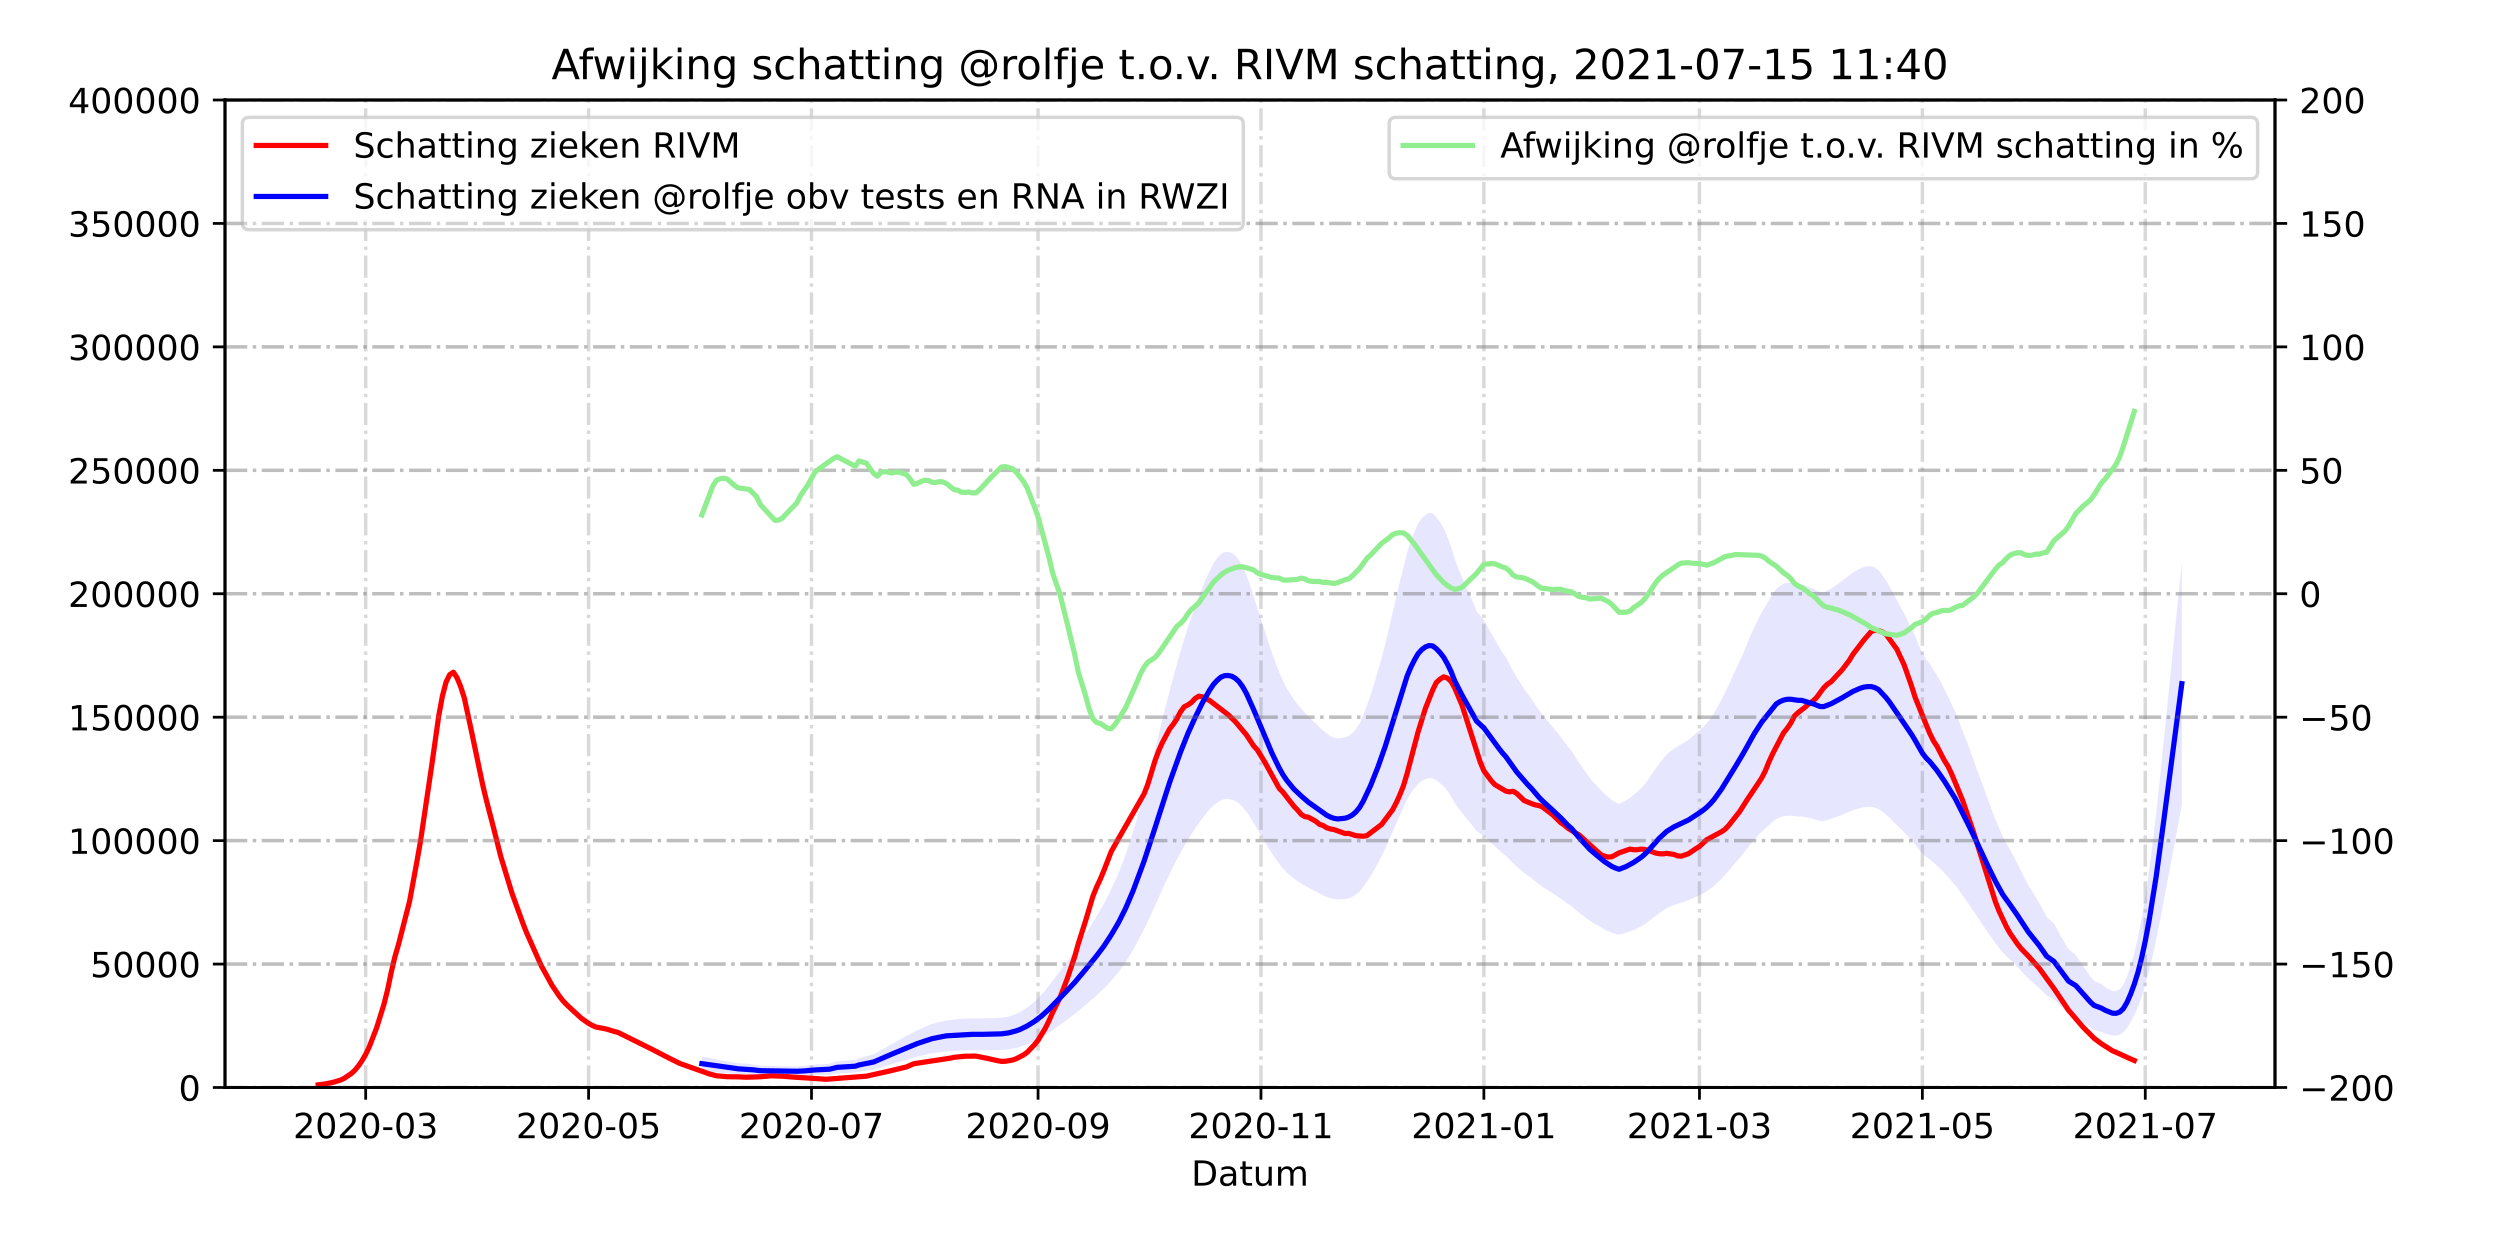 <?xml version="1.0" encoding="utf-8" standalone="no"?>
<!DOCTYPE svg PUBLIC "-//W3C//DTD SVG 1.1//EN"
  "http://www.w3.org/Graphics/SVG/1.1/DTD/svg11.dtd">
<!-- Created with matplotlib (https://matplotlib.org/) -->
<svg height="360pt" version="1.1" viewBox="0 0 720 360" width="720pt" xmlns="http://www.w3.org/2000/svg" xmlns:xlink="http://www.w3.org/1999/xlink">
 <defs>
  <style type="text/css">*{stroke-linecap:butt;stroke-linejoin:round;}</style>
 </defs>
 <g id="figure_1">
  <g id="patch_1">
   <path d="M 0 360 
L 720 360 
L 720 0 
L 0 0 
z
" style="fill:#ffffff;"/>
  </g>
  <g id="axes_1">
   <g id="patch_2">
    <path d="M 64.8 313.2 
L 655.2 313.2 
L 655.2 28.8 
L 64.8 28.8 
z
" style="fill:#ffffff;"/>
   </g>
   <g id="PolyCollection_1">
    <path clip-path="url(#p77ae274a69)" d="M 202.139 308.392 
L 202.139 308.392 
L 203.191 308.502 
L 204.244 308.613 
L 205.296 308.723 
L 206.349 308.834 
L 207.401 308.944 
L 208.453 309.055 
L 209.506 309.149 
L 210.558 309.24 
L 211.611 309.338 
L 212.663 309.438 
L 215.82 309.542 
L 216.873 309.637 
L 217.925 309.728 
L 218.978 309.81 
L 223.187 309.876 
L 224.24 309.908 
L 225.292 309.918 
L 229.502 309.928 
L 230.554 309.912 
L 231.606 309.858 
L 232.659 309.781 
L 234.764 309.659 
L 238.973 309.507 
L 240.026 309.334 
L 241.078 309.14 
L 246.34 308.909 
L 247.393 308.654 
L 249.497 308.362 
L 251.602 308.061 
L 252.655 307.758 
L 253.707 307.431 
L 254.759 307.105 
L 255.812 306.788 
L 256.864 306.46 
L 257.917 306.145 
L 258.969 305.835 
L 260.021 305.51 
L 261.074 305.189 
L 262.126 304.886 
L 263.179 304.587 
L 264.231 304.32 
L 265.283 304.057 
L 266.336 303.792 
L 267.388 303.555 
L 268.441 303.352 
L 269.493 303.186 
L 270.545 303.043 
L 271.598 302.909 
L 272.65 302.779 
L 274.755 302.673 
L 275.807 302.586 
L 276.86 302.532 
L 277.912 302.512 
L 278.965 302.486 
L 280.017 302.48 
L 281.07 302.5 
L 282.122 302.494 
L 283.174 302.478 
L 284.227 302.463 
L 285.279 302.449 
L 286.332 302.437 
L 287.384 302.413 
L 288.436 302.384 
L 289.489 302.305 
L 290.541 302.18 
L 291.594 301.998 
L 292.646 301.784 
L 293.698 301.52 
L 294.751 301.172 
L 295.803 300.798 
L 296.856 300.37 
L 297.908 299.883 
L 298.96 299.358 
L 300.013 298.761 
L 301.065 298.118 
L 302.118 297.399 
L 303.17 296.667 
L 304.222 295.887 
L 305.275 295.128 
L 306.327 294.383 
L 307.38 293.623 
L 308.432 292.847 
L 309.484 292.04 
L 310.537 291.198 
L 311.589 290.321 
L 312.642 289.412 
L 313.694 288.524 
L 314.747 287.601 
L 315.799 286.667 
L 316.851 285.7 
L 317.904 284.712 
L 318.956 283.631 
L 320.009 282.467 
L 321.061 281.256 
L 322.113 279.967 
L 323.166 278.546 
L 324.218 277.021 
L 325.271 275.349 
L 326.323 273.557 
L 327.375 271.639 
L 328.428 269.67 
L 329.48 267.596 
L 330.533 265.424 
L 331.585 263.161 
L 332.637 260.86 
L 333.69 258.505 
L 334.742 256.157 
L 335.795 253.887 
L 336.847 251.696 
L 337.899 249.572 
L 338.952 247.528 
L 340.004 245.549 
L 341.057 243.668 
L 342.109 241.846 
L 343.161 240.174 
L 344.214 238.586 
L 345.266 237.072 
L 346.319 235.608 
L 347.371 234.271 
L 348.424 233.024 
L 349.476 231.943 
L 350.528 231.132 
L 351.581 230.494 
L 352.633 230.179 
L 353.686 230.134 
L 354.738 230.289 
L 355.79 230.713 
L 356.843 231.396 
L 357.895 232.423 
L 358.948 233.724 
L 360 235.3 
L 361.052 237.026 
L 362.105 238.808 
L 363.157 240.567 
L 364.21 242.296 
L 365.262 244.113 
L 366.314 245.782 
L 367.367 247.335 
L 368.419 248.813 
L 369.472 250.121 
L 370.524 251.223 
L 371.576 252.135 
L 372.629 253.028 
L 373.681 253.763 
L 374.734 254.424 
L 375.786 255.077 
L 376.839 255.695 
L 377.891 256.233 
L 378.943 256.745 
L 379.996 257.337 
L 381.048 257.861 
L 382.101 258.31 
L 383.153 258.682 
L 384.205 258.943 
L 385.258 259.058 
L 386.31 258.995 
L 387.363 258.913 
L 388.415 258.685 
L 389.467 258.269 
L 390.52 257.631 
L 391.572 256.732 
L 392.625 255.465 
L 393.677 253.921 
L 394.729 252.343 
L 395.782 250.542 
L 396.834 248.615 
L 397.887 246.6 
L 398.939 244.448 
L 399.991 242.084 
L 401.044 239.625 
L 402.096 237.236 
L 403.149 234.791 
L 404.201 232.475 
L 405.253 230.251 
L 406.306 228.492 
L 407.358 227.021 
L 408.411 225.751 
L 409.463 224.931 
L 410.516 224.383 
L 411.568 224.097 
L 412.62 224.177 
L 413.673 224.751 
L 414.725 225.523 
L 415.778 226.474 
L 416.83 227.776 
L 417.882 229.297 
L 418.935 231.178 
L 419.987 232.693 
L 421.04 234.068 
L 422.092 235.38 
L 423.144 236.642 
L 424.197 237.924 
L 425.249 239.339 
L 427.354 240.708 
L 428.406 241.745 
L 429.459 242.743 
L 430.511 243.698 
L 431.564 244.721 
L 432.616 245.679 
L 433.668 246.495 
L 434.721 247.548 
L 435.773 248.626 
L 436.826 249.599 
L 437.878 250.475 
L 438.93 251.403 
L 439.983 252.142 
L 441.035 252.89 
L 442.088 253.777 
L 443.14 254.627 
L 444.193 255.395 
L 445.245 256.039 
L 446.297 256.734 
L 447.35 257.408 
L 448.402 258.078 
L 449.455 258.799 
L 450.507 259.585 
L 451.559 260.347 
L 452.612 260.992 
L 453.664 261.922 
L 454.717 262.787 
L 455.769 263.607 
L 456.821 264.417 
L 457.874 265.2 
L 458.926 265.874 
L 459.979 266.454 
L 461.031 267.059 
L 462.083 267.657 
L 463.136 268.165 
L 464.188 268.616 
L 465.241 268.959 
L 466.293 269.207 
L 467.345 268.949 
L 468.398 268.637 
L 469.45 268.252 
L 470.503 267.822 
L 471.555 267.353 
L 472.607 266.822 
L 473.66 266.196 
L 474.712 265.444 
L 475.765 264.581 
L 476.817 263.752 
L 477.87 262.954 
L 478.922 262.248 
L 479.974 261.584 
L 481.027 261.105 
L 482.079 260.664 
L 483.132 260.332 
L 484.184 259.975 
L 485.236 259.641 
L 486.289 259.271 
L 487.341 258.808 
L 488.394 258.315 
L 489.446 257.817 
L 490.498 257.312 
L 491.551 256.696 
L 492.603 255.971 
L 493.656 255.126 
L 494.708 254.149 
L 495.76 253.085 
L 496.813 251.924 
L 497.865 250.767 
L 498.918 249.517 
L 499.97 248.297 
L 501.022 247.096 
L 502.075 245.817 
L 503.127 244.454 
L 504.18 243.075 
L 505.232 241.853 
L 506.284 240.656 
L 507.337 239.569 
L 508.389 238.623 
L 509.442 237.636 
L 510.494 236.672 
L 511.547 235.884 
L 512.599 235.414 
L 513.651 235.096 
L 514.704 234.938 
L 515.756 234.934 
L 516.809 235.035 
L 517.861 235.142 
L 518.913 235.156 
L 519.966 235.367 
L 521.018 235.598 
L 522.071 235.82 
L 523.123 236.144 
L 524.175 236.39 
L 525.228 236.411 
L 526.28 236.148 
L 527.333 235.843 
L 528.385 235.46 
L 529.437 235.061 
L 530.49 234.657 
L 531.542 234.194 
L 532.595 233.812 
L 533.647 233.35 
L 534.699 233 
L 535.752 232.71 
L 536.804 232.483 
L 537.857 232.38 
L 538.909 232.372 
L 539.961 232.577 
L 541.014 232.98 
L 542.066 233.722 
L 543.119 234.557 
L 544.171 235.492 
L 545.224 236.555 
L 546.276 237.588 
L 547.328 238.63 
L 548.381 239.672 
L 549.433 240.83 
L 550.486 241.977 
L 551.538 243.191 
L 552.59 244.564 
L 553.643 245.79 
L 554.695 246.752 
L 555.748 247.481 
L 556.8 248.368 
L 557.852 249.286 
L 558.905 250.297 
L 559.957 251.405 
L 561.01 252.565 
L 562.062 253.776 
L 563.114 254.951 
L 564.167 256.386 
L 565.219 257.902 
L 566.272 259.32 
L 567.324 260.823 
L 568.376 262.412 
L 569.429 264.016 
L 570.481 265.499 
L 571.534 267.097 
L 572.586 268.637 
L 573.639 270.161 
L 574.691 271.634 
L 575.743 272.966 
L 576.796 274.307 
L 577.848 275.38 
L 578.901 276.356 
L 579.953 277.384 
L 581.005 278.472 
L 582.058 279.615 
L 583.11 280.767 
L 584.163 281.843 
L 585.215 282.734 
L 586.267 283.654 
L 587.32 284.604 
L 588.372 285.624 
L 589.425 286.734 
L 591.529 287.776 
L 592.582 288.798 
L 593.634 289.828 
L 594.687 290.811 
L 595.739 291.753 
L 597.844 292.667 
L 598.896 293.518 
L 599.949 294.361 
L 601.001 295.209 
L 602.053 295.982 
L 603.106 296.654 
L 605.211 297.199 
L 606.263 297.62 
L 607.316 297.943 
L 608.368 298.214 
L 609.42 298.251 
L 610.473 297.99 
L 611.525 297.296 
L 612.578 296.034 
L 613.63 294.347 
L 614.682 292.358 
L 615.735 289.985 
L 616.787 287.082 
L 617.84 283.669 
L 618.892 279.773 
L 619.944 275.406 
L 620.997 270.59 
L 622.049 265.324 
L 623.102 259.734 
L 624.154 254.144 
L 625.206 248.555 
L 626.259 242.965 
L 627.311 237.376 
L 628.364 231.786 
L 628.364 231.786 
L 628.364 162.003 
L 627.311 172.384 
L 626.259 182.764 
L 625.206 193.145 
L 624.154 203.525 
L 623.102 213.906 
L 622.049 224.287 
L 620.997 234.068 
L 619.944 243.011 
L 618.892 251.121 
L 617.84 258.356 
L 616.787 264.696 
L 615.735 270.086 
L 614.682 274.494 
L 613.63 278.188 
L 612.578 281.321 
L 611.525 283.663 
L 610.473 284.954 
L 609.42 285.438 
L 608.368 285.368 
L 607.316 284.866 
L 606.263 284.265 
L 605.211 283.483 
L 603.106 282.472 
L 602.053 281.224 
L 601.001 279.788 
L 599.949 278.214 
L 598.896 276.648 
L 597.844 275.067 
L 595.739 273.371 
L 594.687 271.62 
L 593.634 269.795 
L 592.582 267.881 
L 591.529 265.984 
L 589.425 264.05 
L 588.372 261.987 
L 587.32 260.093 
L 586.267 258.328 
L 585.215 256.621 
L 584.163 254.966 
L 583.11 252.967 
L 582.058 250.827 
L 581.005 248.705 
L 579.953 246.684 
L 578.901 244.775 
L 577.848 242.964 
L 576.796 240.971 
L 575.743 238.48 
L 574.691 236.006 
L 573.639 233.271 
L 572.586 230.44 
L 571.534 227.58 
L 570.481 224.612 
L 569.429 221.857 
L 568.376 218.88 
L 567.324 215.928 
L 566.272 213.137 
L 565.219 210.504 
L 564.167 207.688 
L 563.114 205.023 
L 562.062 202.842 
L 561.01 200.593 
L 559.957 198.437 
L 558.905 196.38 
L 557.852 194.502 
L 556.8 192.798 
L 555.748 191.151 
L 554.695 189.797 
L 553.643 188.009 
L 552.59 185.734 
L 551.538 183.183 
L 550.486 180.929 
L 549.433 178.798 
L 548.381 176.647 
L 547.328 174.713 
L 546.276 172.778 
L 545.224 170.859 
L 544.171 168.885 
L 543.119 167.149 
L 542.066 165.598 
L 541.014 164.219 
L 539.961 163.471 
L 538.909 163.091 
L 537.857 163.105 
L 536.804 163.297 
L 535.752 163.719 
L 534.699 164.257 
L 533.647 164.907 
L 532.595 165.765 
L 531.542 166.474 
L 530.49 167.335 
L 529.437 168.086 
L 528.385 168.825 
L 527.333 169.537 
L 526.28 170.104 
L 525.228 170.592 
L 524.175 170.554 
L 523.123 170.097 
L 522.071 169.494 
L 521.018 169.082 
L 519.966 168.653 
L 518.913 168.262 
L 517.861 168.235 
L 516.809 168.036 
L 515.756 167.849 
L 514.704 167.856 
L 513.651 168.149 
L 512.599 168.741 
L 511.547 169.612 
L 510.494 171.076 
L 509.442 172.867 
L 508.389 174.701 
L 507.337 176.458 
L 506.284 178.476 
L 505.232 180.699 
L 504.18 182.968 
L 503.127 185.53 
L 502.075 188.06 
L 501.022 190.436 
L 499.97 192.666 
L 498.918 194.932 
L 497.865 197.252 
L 496.813 199.402 
L 495.76 201.558 
L 494.708 203.534 
L 493.656 205.348 
L 492.603 206.917 
L 491.551 208.263 
L 490.498 209.407 
L 489.446 210.346 
L 488.394 211.27 
L 487.341 212.186 
L 486.289 213.046 
L 485.236 213.734 
L 484.184 214.354 
L 483.132 215.016 
L 482.079 215.633 
L 481.027 216.452 
L 479.974 217.342 
L 478.922 218.576 
L 477.87 219.886 
L 476.817 221.368 
L 475.765 222.907 
L 474.712 224.51 
L 473.66 225.907 
L 472.607 227.069 
L 471.555 228.055 
L 470.503 228.927 
L 469.45 229.726 
L 468.398 230.439 
L 467.345 231.02 
L 466.293 231.499 
L 465.241 231.039 
L 464.188 230.401 
L 463.136 229.563 
L 462.083 228.619 
L 461.031 227.51 
L 459.979 226.386 
L 458.926 225.309 
L 457.874 224.057 
L 456.821 222.604 
L 455.769 221.098 
L 454.717 219.576 
L 453.664 217.97 
L 452.612 216.242 
L 451.559 215.044 
L 450.507 213.63 
L 449.455 212.169 
L 448.402 210.831 
L 447.35 209.586 
L 446.297 208.335 
L 445.245 207.044 
L 444.193 205.848 
L 443.14 204.422 
L 442.088 202.843 
L 441.035 201.195 
L 439.983 199.807 
L 438.93 198.433 
L 437.878 196.711 
L 436.826 195.084 
L 435.773 193.278 
L 434.721 191.275 
L 433.668 189.319 
L 432.616 187.803 
L 431.564 186.026 
L 430.511 184.124 
L 429.459 182.35 
L 428.406 180.497 
L 427.354 178.571 
L 425.249 176.03 
L 424.197 173.402 
L 423.144 171.021 
L 422.092 168.677 
L 421.04 166.241 
L 419.987 163.687 
L 418.935 160.874 
L 417.882 157.38 
L 416.83 154.556 
L 415.778 152.138 
L 414.725 150.371 
L 413.673 148.938 
L 412.62 147.872 
L 411.568 147.723 
L 410.516 148.255 
L 409.463 149.271 
L 408.411 150.795 
L 407.358 153.153 
L 406.306 155.885 
L 405.253 159.151 
L 404.201 163.281 
L 403.149 167.583 
L 402.096 172.124 
L 401.044 176.561 
L 399.991 181.128 
L 398.939 185.517 
L 397.887 189.515 
L 396.834 193.256 
L 395.782 196.835 
L 394.729 200.179 
L 393.677 203.11 
L 392.625 205.977 
L 391.572 208.331 
L 390.52 210.001 
L 389.467 211.185 
L 388.415 211.958 
L 387.363 212.382 
L 386.31 212.534 
L 385.258 212.651 
L 384.205 212.436 
L 383.153 211.952 
L 382.101 211.261 
L 381.048 210.427 
L 379.996 209.455 
L 378.943 208.356 
L 377.891 207.404 
L 376.839 206.405 
L 375.786 205.258 
L 374.734 204.045 
L 373.681 202.818 
L 372.629 201.451 
L 371.576 199.793 
L 370.524 198.1 
L 369.472 196.052 
L 368.419 193.623 
L 367.367 190.879 
L 366.314 187.995 
L 365.262 184.895 
L 364.21 181.521 
L 363.157 178.311 
L 362.105 175.043 
L 361.052 171.734 
L 360 168.529 
L 358.948 165.601 
L 357.895 163.185 
L 356.843 161.279 
L 355.79 160.009 
L 354.738 159.223 
L 353.686 158.935 
L 352.633 159.019 
L 351.581 159.603 
L 350.528 160.787 
L 349.476 162.295 
L 348.424 164.302 
L 347.371 166.617 
L 346.319 169.101 
L 345.266 171.819 
L 344.214 174.632 
L 343.161 177.58 
L 342.109 180.686 
L 341.057 184.068 
L 340.004 187.562 
L 338.952 191.237 
L 337.899 195.033 
L 336.847 198.978 
L 335.795 203.047 
L 334.742 207.263 
L 333.69 211.623 
L 332.637 215.998 
L 331.585 220.27 
L 330.533 224.472 
L 329.48 228.507 
L 328.428 232.359 
L 327.375 236.016 
L 326.323 239.578 
L 325.271 242.905 
L 324.218 246.011 
L 323.166 248.842 
L 322.113 251.482 
L 321.061 253.876 
L 320.009 256.124 
L 318.956 258.287 
L 317.904 260.294 
L 316.851 262.128 
L 315.799 263.925 
L 314.747 265.66 
L 313.694 267.374 
L 312.642 269.022 
L 311.589 270.71 
L 310.537 272.339 
L 309.484 273.903 
L 308.432 275.402 
L 307.38 276.842 
L 306.327 278.254 
L 305.275 279.638 
L 304.222 281.048 
L 303.17 282.495 
L 302.118 283.855 
L 301.065 285.191 
L 300.013 286.385 
L 298.96 287.494 
L 297.908 288.468 
L 296.856 289.373 
L 295.803 290.168 
L 294.751 290.861 
L 293.698 291.508 
L 292.646 291.998 
L 291.594 292.396 
L 290.541 292.735 
L 289.489 292.966 
L 288.436 293.113 
L 287.384 293.168 
L 286.332 293.212 
L 285.279 293.234 
L 284.227 293.26 
L 283.174 293.288 
L 282.122 293.317 
L 281.07 293.328 
L 280.017 293.291 
L 278.965 293.302 
L 277.912 293.35 
L 276.86 293.387 
L 275.807 293.488 
L 274.755 293.65 
L 272.65 293.847 
L 271.598 294.088 
L 270.545 294.337 
L 269.493 294.602 
L 268.441 294.912 
L 267.388 295.289 
L 266.336 295.728 
L 265.283 296.221 
L 264.231 296.708 
L 263.179 297.205 
L 262.126 297.76 
L 261.074 298.322 
L 260.021 298.918 
L 258.969 299.522 
L 257.917 300.098 
L 256.864 300.683 
L 255.812 301.292 
L 254.759 301.881 
L 253.707 302.485 
L 252.655 303.093 
L 251.602 303.657 
L 249.497 304.215 
L 247.393 304.757 
L 246.34 305.23 
L 241.078 305.661 
L 240.026 306.02 
L 238.973 306.342 
L 234.764 306.624 
L 232.659 306.851 
L 231.606 306.993 
L 230.554 307.095 
L 229.502 307.123 
L 225.292 307.104 
L 224.24 307.086 
L 223.187 307.027 
L 218.978 306.904 
L 217.925 306.753 
L 216.873 306.584 
L 215.82 306.406 
L 212.663 306.214 
L 211.611 306.027 
L 210.558 305.846 
L 209.506 305.677 
L 208.453 305.502 
L 207.401 305.297 
L 206.349 305.092 
L 205.296 304.886 
L 204.244 304.681 
L 203.191 304.476 
L 202.139 304.271 
z
" style="fill:#0000ff;fill-opacity:0.1;"/>
   </g>
   <g id="matplotlib.axis_1">
    <g id="xtick_1">
     <g id="line2d_1">
      <path clip-path="url(#p77ae274a69)" d="M 105.318 313.2 
L 105.318 28.8 
" style="fill:none;stroke:#808080;stroke-dasharray:6.4,1.6,1,1.6;stroke-dashoffset:0;stroke-opacity:0.3;"/>
     </g>
     <g id="line2d_2">
      <defs>
       <path d="M 0 0 
L 0 3.5 
" id="m1264afac8e" style="stroke:#000000;stroke-width:0.8;"/>
      </defs>
      <g>
       <use style="stroke:#000000;stroke-width:0.8;" x="105.318" xlink:href="#m1264afac8e" y="313.2"/>
      </g>
     </g>
     <g id="text_1">
      <!-- 2020-03 -->
      <g transform="translate(84.426 327.798)scale(0.1 -0.1)">
       <defs>
        <path d="M 19.188 8.297 
L 53.609 8.297 
L 53.609 0 
L 7.328 0 
L 7.328 8.297 
Q 12.938 14.109 22.625 23.891 
Q 32.328 33.688 34.812 36.531 
Q 39.547 41.844 41.422 45.531 
Q 43.312 49.219 43.312 52.781 
Q 43.312 58.594 39.234 62.25 
Q 35.156 65.922 28.609 65.922 
Q 23.969 65.922 18.812 64.312 
Q 13.672 62.703 7.812 59.422 
L 7.812 69.391 
Q 13.766 71.781 18.938 73 
Q 24.125 74.219 28.422 74.219 
Q 39.75 74.219 46.484 68.547 
Q 53.219 62.891 53.219 53.422 
Q 53.219 48.922 51.531 44.891 
Q 49.859 40.875 45.406 35.406 
Q 44.188 33.984 37.641 27.219 
Q 31.109 20.453 19.188 8.297 
z
" id="DejaVuSans-50"/>
        <path d="M 31.781 66.406 
Q 24.172 66.406 20.328 58.906 
Q 16.5 51.422 16.5 36.375 
Q 16.5 21.391 20.328 13.891 
Q 24.172 6.391 31.781 6.391 
Q 39.453 6.391 43.281 13.891 
Q 47.125 21.391 47.125 36.375 
Q 47.125 51.422 43.281 58.906 
Q 39.453 66.406 31.781 66.406 
z
M 31.781 74.219 
Q 44.047 74.219 50.516 64.516 
Q 56.984 54.828 56.984 36.375 
Q 56.984 17.969 50.516 8.266 
Q 44.047 -1.422 31.781 -1.422 
Q 19.531 -1.422 13.062 8.266 
Q 6.594 17.969 6.594 36.375 
Q 6.594 54.828 13.062 64.516 
Q 19.531 74.219 31.781 74.219 
z
" id="DejaVuSans-48"/>
        <path d="M 4.891 31.391 
L 31.203 31.391 
L 31.203 23.391 
L 4.891 23.391 
z
" id="DejaVuSans-45"/>
        <path d="M 40.578 39.312 
Q 47.656 37.797 51.625 33 
Q 55.609 28.219 55.609 21.188 
Q 55.609 10.406 48.188 4.484 
Q 40.766 -1.422 27.094 -1.422 
Q 22.516 -1.422 17.656 -0.516 
Q 12.797 0.391 7.625 2.203 
L 7.625 11.719 
Q 11.719 9.328 16.594 8.109 
Q 21.484 6.891 26.812 6.891 
Q 36.078 6.891 40.938 10.547 
Q 45.797 14.203 45.797 21.188 
Q 45.797 27.641 41.281 31.266 
Q 36.766 34.906 28.719 34.906 
L 20.219 34.906 
L 20.219 43.016 
L 29.109 43.016 
Q 36.375 43.016 40.234 45.922 
Q 44.094 48.828 44.094 54.297 
Q 44.094 59.906 40.109 62.906 
Q 36.141 65.922 28.719 65.922 
Q 24.656 65.922 20.016 65.031 
Q 15.375 64.156 9.812 62.312 
L 9.812 71.094 
Q 15.438 72.656 20.344 73.438 
Q 25.25 74.219 29.594 74.219 
Q 40.828 74.219 47.359 69.109 
Q 53.906 64.016 53.906 55.328 
Q 53.906 49.266 50.438 45.094 
Q 46.969 40.922 40.578 39.312 
z
" id="DejaVuSans-51"/>
       </defs>
       <use xlink:href="#DejaVuSans-50"/>
       <use x="63.623" xlink:href="#DejaVuSans-48"/>
       <use x="127.246" xlink:href="#DejaVuSans-50"/>
       <use x="190.869" xlink:href="#DejaVuSans-48"/>
       <use x="254.492" xlink:href="#DejaVuSans-45"/>
       <use x="290.576" xlink:href="#DejaVuSans-48"/>
       <use x="354.199" xlink:href="#DejaVuSans-51"/>
      </g>
     </g>
    </g>
    <g id="xtick_2">
     <g id="line2d_3">
      <path clip-path="url(#p77ae274a69)" d="M 169.514 313.2 
L 169.514 28.8 
" style="fill:none;stroke:#808080;stroke-dasharray:6.4,1.6,1,1.6;stroke-dashoffset:0;stroke-opacity:0.3;"/>
     </g>
     <g id="line2d_4">
      <g>
       <use style="stroke:#000000;stroke-width:0.8;" x="169.514" xlink:href="#m1264afac8e" y="313.2"/>
      </g>
     </g>
     <g id="text_2">
      <!-- 2020-05 -->
      <g transform="translate(148.623 327.798)scale(0.1 -0.1)">
       <defs>
        <path d="M 10.797 72.906 
L 49.516 72.906 
L 49.516 64.594 
L 19.828 64.594 
L 19.828 46.734 
Q 21.969 47.469 24.109 47.828 
Q 26.266 48.188 28.422 48.188 
Q 40.625 48.188 47.75 41.5 
Q 54.891 34.812 54.891 23.391 
Q 54.891 11.625 47.562 5.094 
Q 40.234 -1.422 26.906 -1.422 
Q 22.312 -1.422 17.547 -0.641 
Q 12.797 0.141 7.719 1.703 
L 7.719 11.625 
Q 12.109 9.234 16.797 8.062 
Q 21.484 6.891 26.703 6.891 
Q 35.156 6.891 40.078 11.328 
Q 45.016 15.766 45.016 23.391 
Q 45.016 31 40.078 35.438 
Q 35.156 39.891 26.703 39.891 
Q 22.75 39.891 18.812 39.016 
Q 14.891 38.141 10.797 36.281 
z
" id="DejaVuSans-53"/>
       </defs>
       <use xlink:href="#DejaVuSans-50"/>
       <use x="63.623" xlink:href="#DejaVuSans-48"/>
       <use x="127.246" xlink:href="#DejaVuSans-50"/>
       <use x="190.869" xlink:href="#DejaVuSans-48"/>
       <use x="254.492" xlink:href="#DejaVuSans-45"/>
       <use x="290.576" xlink:href="#DejaVuSans-48"/>
       <use x="354.199" xlink:href="#DejaVuSans-53"/>
      </g>
     </g>
    </g>
    <g id="xtick_3">
     <g id="line2d_5">
      <path clip-path="url(#p77ae274a69)" d="M 233.711 313.2 
L 233.711 28.8 
" style="fill:none;stroke:#808080;stroke-dasharray:6.4,1.6,1,1.6;stroke-dashoffset:0;stroke-opacity:0.3;"/>
     </g>
     <g id="line2d_6">
      <g>
       <use style="stroke:#000000;stroke-width:0.8;" x="233.711" xlink:href="#m1264afac8e" y="313.2"/>
      </g>
     </g>
     <g id="text_3">
      <!-- 2020-07 -->
      <g transform="translate(212.82 327.798)scale(0.1 -0.1)">
       <defs>
        <path d="M 8.203 72.906 
L 55.078 72.906 
L 55.078 68.703 
L 28.609 0 
L 18.312 0 
L 43.219 64.594 
L 8.203 64.594 
z
" id="DejaVuSans-55"/>
       </defs>
       <use xlink:href="#DejaVuSans-50"/>
       <use x="63.623" xlink:href="#DejaVuSans-48"/>
       <use x="127.246" xlink:href="#DejaVuSans-50"/>
       <use x="190.869" xlink:href="#DejaVuSans-48"/>
       <use x="254.492" xlink:href="#DejaVuSans-45"/>
       <use x="290.576" xlink:href="#DejaVuSans-48"/>
       <use x="354.199" xlink:href="#DejaVuSans-55"/>
      </g>
     </g>
    </g>
    <g id="xtick_4">
     <g id="line2d_7">
      <path clip-path="url(#p77ae274a69)" d="M 298.96 313.2 
L 298.96 28.8 
" style="fill:none;stroke:#808080;stroke-dasharray:6.4,1.6,1,1.6;stroke-dashoffset:0;stroke-opacity:0.3;"/>
     </g>
     <g id="line2d_8">
      <g>
       <use style="stroke:#000000;stroke-width:0.8;" x="298.96" xlink:href="#m1264afac8e" y="313.2"/>
      </g>
     </g>
     <g id="text_4">
      <!-- 2020-09 -->
      <g transform="translate(278.069 327.798)scale(0.1 -0.1)">
       <defs>
        <path d="M 10.984 1.516 
L 10.984 10.5 
Q 14.703 8.734 18.5 7.812 
Q 22.312 6.891 25.984 6.891 
Q 35.75 6.891 40.891 13.453 
Q 46.047 20.016 46.781 33.406 
Q 43.953 29.203 39.594 26.953 
Q 35.25 24.703 29.984 24.703 
Q 19.047 24.703 12.672 31.312 
Q 6.297 37.938 6.297 49.422 
Q 6.297 60.641 12.938 67.422 
Q 19.578 74.219 30.609 74.219 
Q 43.266 74.219 49.922 64.516 
Q 56.594 54.828 56.594 36.375 
Q 56.594 19.141 48.406 8.859 
Q 40.234 -1.422 26.422 -1.422 
Q 22.703 -1.422 18.891 -0.688 
Q 15.094 0.047 10.984 1.516 
z
M 30.609 32.422 
Q 37.25 32.422 41.125 36.953 
Q 45.016 41.5 45.016 49.422 
Q 45.016 57.281 41.125 61.844 
Q 37.25 66.406 30.609 66.406 
Q 23.969 66.406 20.094 61.844 
Q 16.219 57.281 16.219 49.422 
Q 16.219 41.5 20.094 36.953 
Q 23.969 32.422 30.609 32.422 
z
" id="DejaVuSans-57"/>
       </defs>
       <use xlink:href="#DejaVuSans-50"/>
       <use x="63.623" xlink:href="#DejaVuSans-48"/>
       <use x="127.246" xlink:href="#DejaVuSans-50"/>
       <use x="190.869" xlink:href="#DejaVuSans-48"/>
       <use x="254.492" xlink:href="#DejaVuSans-45"/>
       <use x="290.576" xlink:href="#DejaVuSans-48"/>
       <use x="354.199" xlink:href="#DejaVuSans-57"/>
      </g>
     </g>
    </g>
    <g id="xtick_5">
     <g id="line2d_9">
      <path clip-path="url(#p77ae274a69)" d="M 363.157 313.2 
L 363.157 28.8 
" style="fill:none;stroke:#808080;stroke-dasharray:6.4,1.6,1,1.6;stroke-dashoffset:0;stroke-opacity:0.3;"/>
     </g>
     <g id="line2d_10">
      <g>
       <use style="stroke:#000000;stroke-width:0.8;" x="363.157" xlink:href="#m1264afac8e" y="313.2"/>
      </g>
     </g>
     <g id="text_5">
      <!-- 2020-11 -->
      <g transform="translate(342.266 327.798)scale(0.1 -0.1)">
       <defs>
        <path d="M 12.406 8.297 
L 28.516 8.297 
L 28.516 63.922 
L 10.984 60.406 
L 10.984 69.391 
L 28.422 72.906 
L 38.281 72.906 
L 38.281 8.297 
L 54.391 8.297 
L 54.391 0 
L 12.406 0 
z
" id="DejaVuSans-49"/>
       </defs>
       <use xlink:href="#DejaVuSans-50"/>
       <use x="63.623" xlink:href="#DejaVuSans-48"/>
       <use x="127.246" xlink:href="#DejaVuSans-50"/>
       <use x="190.869" xlink:href="#DejaVuSans-48"/>
       <use x="254.492" xlink:href="#DejaVuSans-45"/>
       <use x="290.576" xlink:href="#DejaVuSans-49"/>
       <use x="354.199" xlink:href="#DejaVuSans-49"/>
      </g>
     </g>
    </g>
    <g id="xtick_6">
     <g id="line2d_11">
      <path clip-path="url(#p77ae274a69)" d="M 427.354 313.2 
L 427.354 28.8 
" style="fill:none;stroke:#808080;stroke-dasharray:6.4,1.6,1,1.6;stroke-dashoffset:0;stroke-opacity:0.3;"/>
     </g>
     <g id="line2d_12">
      <g>
       <use style="stroke:#000000;stroke-width:0.8;" x="427.354" xlink:href="#m1264afac8e" y="313.2"/>
      </g>
     </g>
     <g id="text_6">
      <!-- 2021-01 -->
      <g transform="translate(406.463 327.798)scale(0.1 -0.1)">
       <use xlink:href="#DejaVuSans-50"/>
       <use x="63.623" xlink:href="#DejaVuSans-48"/>
       <use x="127.246" xlink:href="#DejaVuSans-50"/>
       <use x="190.869" xlink:href="#DejaVuSans-49"/>
       <use x="254.492" xlink:href="#DejaVuSans-45"/>
       <use x="290.576" xlink:href="#DejaVuSans-48"/>
       <use x="354.199" xlink:href="#DejaVuSans-49"/>
      </g>
     </g>
    </g>
    <g id="xtick_7">
     <g id="line2d_13">
      <path clip-path="url(#p77ae274a69)" d="M 489.446 313.2 
L 489.446 28.8 
" style="fill:none;stroke:#808080;stroke-dasharray:6.4,1.6,1,1.6;stroke-dashoffset:0;stroke-opacity:0.3;"/>
     </g>
     <g id="line2d_14">
      <g>
       <use style="stroke:#000000;stroke-width:0.8;" x="489.446" xlink:href="#m1264afac8e" y="313.2"/>
      </g>
     </g>
     <g id="text_7">
      <!-- 2021-03 -->
      <g transform="translate(468.555 327.798)scale(0.1 -0.1)">
       <use xlink:href="#DejaVuSans-50"/>
       <use x="63.623" xlink:href="#DejaVuSans-48"/>
       <use x="127.246" xlink:href="#DejaVuSans-50"/>
       <use x="190.869" xlink:href="#DejaVuSans-49"/>
       <use x="254.492" xlink:href="#DejaVuSans-45"/>
       <use x="290.576" xlink:href="#DejaVuSans-48"/>
       <use x="354.199" xlink:href="#DejaVuSans-51"/>
      </g>
     </g>
    </g>
    <g id="xtick_8">
     <g id="line2d_15">
      <path clip-path="url(#p77ae274a69)" d="M 553.643 313.2 
L 553.643 28.8 
" style="fill:none;stroke:#808080;stroke-dasharray:6.4,1.6,1,1.6;stroke-dashoffset:0;stroke-opacity:0.3;"/>
     </g>
     <g id="line2d_16">
      <g>
       <use style="stroke:#000000;stroke-width:0.8;" x="553.643" xlink:href="#m1264afac8e" y="313.2"/>
      </g>
     </g>
     <g id="text_8">
      <!-- 2021-05 -->
      <g transform="translate(532.751 327.798)scale(0.1 -0.1)">
       <use xlink:href="#DejaVuSans-50"/>
       <use x="63.623" xlink:href="#DejaVuSans-48"/>
       <use x="127.246" xlink:href="#DejaVuSans-50"/>
       <use x="190.869" xlink:href="#DejaVuSans-49"/>
       <use x="254.492" xlink:href="#DejaVuSans-45"/>
       <use x="290.576" xlink:href="#DejaVuSans-48"/>
       <use x="354.199" xlink:href="#DejaVuSans-53"/>
      </g>
     </g>
    </g>
    <g id="xtick_9">
     <g id="line2d_17">
      <path clip-path="url(#p77ae274a69)" d="M 617.84 313.2 
L 617.84 28.8 
" style="fill:none;stroke:#808080;stroke-dasharray:6.4,1.6,1,1.6;stroke-dashoffset:0;stroke-opacity:0.3;"/>
     </g>
     <g id="line2d_18">
      <g>
       <use style="stroke:#000000;stroke-width:0.8;" x="617.84" xlink:href="#m1264afac8e" y="313.2"/>
      </g>
     </g>
     <g id="text_9">
      <!-- 2021-07 -->
      <g transform="translate(596.948 327.798)scale(0.1 -0.1)">
       <use xlink:href="#DejaVuSans-50"/>
       <use x="63.623" xlink:href="#DejaVuSans-48"/>
       <use x="127.246" xlink:href="#DejaVuSans-50"/>
       <use x="190.869" xlink:href="#DejaVuSans-49"/>
       <use x="254.492" xlink:href="#DejaVuSans-45"/>
       <use x="290.576" xlink:href="#DejaVuSans-48"/>
       <use x="354.199" xlink:href="#DejaVuSans-55"/>
      </g>
     </g>
    </g>
    <g id="text_10">
     <!-- Datum -->
     <g transform="translate(343.087 341.477)scale(0.1 -0.1)">
      <defs>
       <path d="M 19.672 64.797 
L 19.672 8.109 
L 31.594 8.109 
Q 46.688 8.109 53.688 14.938 
Q 60.688 21.781 60.688 36.531 
Q 60.688 51.172 53.688 57.984 
Q 46.688 64.797 31.594 64.797 
z
M 9.812 72.906 
L 30.078 72.906 
Q 51.266 72.906 61.172 64.094 
Q 71.094 55.281 71.094 36.531 
Q 71.094 17.672 61.125 8.828 
Q 51.172 0 30.078 0 
L 9.812 0 
z
" id="DejaVuSans-68"/>
       <path d="M 34.281 27.484 
Q 23.391 27.484 19.188 25 
Q 14.984 22.516 14.984 16.5 
Q 14.984 11.719 18.141 8.906 
Q 21.297 6.109 26.703 6.109 
Q 34.188 6.109 38.703 11.406 
Q 43.219 16.703 43.219 25.484 
L 43.219 27.484 
z
M 52.203 31.203 
L 52.203 0 
L 43.219 0 
L 43.219 8.297 
Q 40.141 3.328 35.547 0.953 
Q 30.953 -1.422 24.312 -1.422 
Q 15.922 -1.422 10.953 3.297 
Q 6 8.016 6 15.922 
Q 6 25.141 12.172 29.828 
Q 18.359 34.516 30.609 34.516 
L 43.219 34.516 
L 43.219 35.406 
Q 43.219 41.609 39.141 45 
Q 35.062 48.391 27.688 48.391 
Q 23 48.391 18.547 47.266 
Q 14.109 46.141 10.016 43.891 
L 10.016 52.203 
Q 14.938 54.109 19.578 55.047 
Q 24.219 56 28.609 56 
Q 40.484 56 46.344 49.844 
Q 52.203 43.703 52.203 31.203 
z
" id="DejaVuSans-97"/>
       <path d="M 18.312 70.219 
L 18.312 54.688 
L 36.812 54.688 
L 36.812 47.703 
L 18.312 47.703 
L 18.312 18.016 
Q 18.312 11.328 20.141 9.422 
Q 21.969 7.516 27.594 7.516 
L 36.812 7.516 
L 36.812 0 
L 27.594 0 
Q 17.188 0 13.234 3.875 
Q 9.281 7.766 9.281 18.016 
L 9.281 47.703 
L 2.688 47.703 
L 2.688 54.688 
L 9.281 54.688 
L 9.281 70.219 
z
" id="DejaVuSans-116"/>
       <path d="M 8.5 21.578 
L 8.5 54.688 
L 17.484 54.688 
L 17.484 21.922 
Q 17.484 14.156 20.5 10.266 
Q 23.531 6.391 29.594 6.391 
Q 36.859 6.391 41.078 11.031 
Q 45.312 15.672 45.312 23.688 
L 45.312 54.688 
L 54.297 54.688 
L 54.297 0 
L 45.312 0 
L 45.312 8.406 
Q 42.047 3.422 37.719 1 
Q 33.406 -1.422 27.688 -1.422 
Q 18.266 -1.422 13.375 4.438 
Q 8.5 10.297 8.5 21.578 
z
M 31.109 56 
z
" id="DejaVuSans-117"/>
       <path d="M 52 44.188 
Q 55.375 50.25 60.062 53.125 
Q 64.75 56 71.094 56 
Q 79.641 56 84.281 50.016 
Q 88.922 44.047 88.922 33.016 
L 88.922 0 
L 79.891 0 
L 79.891 32.719 
Q 79.891 40.578 77.094 44.375 
Q 74.312 48.188 68.609 48.188 
Q 61.625 48.188 57.562 43.547 
Q 53.516 38.922 53.516 30.906 
L 53.516 0 
L 44.484 0 
L 44.484 32.719 
Q 44.484 40.625 41.703 44.406 
Q 38.922 48.188 33.109 48.188 
Q 26.219 48.188 22.156 43.531 
Q 18.109 38.875 18.109 30.906 
L 18.109 0 
L 9.078 0 
L 9.078 54.688 
L 18.109 54.688 
L 18.109 46.188 
Q 21.188 51.219 25.484 53.609 
Q 29.781 56 35.688 56 
Q 41.656 56 45.828 52.969 
Q 50 49.953 52 44.188 
z
" id="DejaVuSans-109"/>
      </defs>
      <use xlink:href="#DejaVuSans-68"/>
      <use x="77.002" xlink:href="#DejaVuSans-97"/>
      <use x="138.281" xlink:href="#DejaVuSans-116"/>
      <use x="177.49" xlink:href="#DejaVuSans-117"/>
      <use x="240.869" xlink:href="#DejaVuSans-109"/>
     </g>
    </g>
   </g>
   <g id="matplotlib.axis_2">
    <g id="ytick_1">
     <g id="line2d_19">
      <path clip-path="url(#p77ae274a69)" d="M 64.8 313.2 
L 655.2 313.2 
" style="fill:none;stroke:#808080;stroke-dasharray:6.4,1.6,1,1.6;stroke-dashoffset:0;stroke-opacity:0.3;"/>
     </g>
     <g id="line2d_20">
      <defs>
       <path d="M 0 0 
L -3.5 0 
" id="m706ba29c5b" style="stroke:#000000;stroke-width:0.8;"/>
      </defs>
      <g>
       <use style="stroke:#000000;stroke-width:0.8;" x="64.8" xlink:href="#m706ba29c5b" y="313.2"/>
      </g>
     </g>
     <g id="text_11">
      <!-- 0 -->
      <g transform="translate(51.438 316.999)scale(0.1 -0.1)">
       <use xlink:href="#DejaVuSans-48"/>
      </g>
     </g>
    </g>
    <g id="ytick_2">
     <g id="line2d_21">
      <path clip-path="url(#p77ae274a69)" d="M 64.8 277.65 
L 655.2 277.65 
" style="fill:none;stroke:#808080;stroke-dasharray:6.4,1.6,1,1.6;stroke-dashoffset:0;stroke-opacity:0.3;"/>
     </g>
     <g id="line2d_22">
      <g>
       <use style="stroke:#000000;stroke-width:0.8;" x="64.8" xlink:href="#m706ba29c5b" y="277.65"/>
      </g>
     </g>
     <g id="text_12">
      <!-- 50000 -->
      <g transform="translate(25.988 281.449)scale(0.1 -0.1)">
       <use xlink:href="#DejaVuSans-53"/>
       <use x="63.623" xlink:href="#DejaVuSans-48"/>
       <use x="127.246" xlink:href="#DejaVuSans-48"/>
       <use x="190.869" xlink:href="#DejaVuSans-48"/>
       <use x="254.492" xlink:href="#DejaVuSans-48"/>
      </g>
     </g>
    </g>
    <g id="ytick_3">
     <g id="line2d_23">
      <path clip-path="url(#p77ae274a69)" d="M 64.8 242.1 
L 655.2 242.1 
" style="fill:none;stroke:#808080;stroke-dasharray:6.4,1.6,1,1.6;stroke-dashoffset:0;stroke-opacity:0.3;"/>
     </g>
     <g id="line2d_24">
      <g>
       <use style="stroke:#000000;stroke-width:0.8;" x="64.8" xlink:href="#m706ba29c5b" y="242.1"/>
      </g>
     </g>
     <g id="text_13">
      <!-- 100000 -->
      <g transform="translate(19.625 245.899)scale(0.1 -0.1)">
       <use xlink:href="#DejaVuSans-49"/>
       <use x="63.623" xlink:href="#DejaVuSans-48"/>
       <use x="127.246" xlink:href="#DejaVuSans-48"/>
       <use x="190.869" xlink:href="#DejaVuSans-48"/>
       <use x="254.492" xlink:href="#DejaVuSans-48"/>
       <use x="318.115" xlink:href="#DejaVuSans-48"/>
      </g>
     </g>
    </g>
    <g id="ytick_4">
     <g id="line2d_25">
      <path clip-path="url(#p77ae274a69)" d="M 64.8 206.55 
L 655.2 206.55 
" style="fill:none;stroke:#808080;stroke-dasharray:6.4,1.6,1,1.6;stroke-dashoffset:0;stroke-opacity:0.3;"/>
     </g>
     <g id="line2d_26">
      <g>
       <use style="stroke:#000000;stroke-width:0.8;" x="64.8" xlink:href="#m706ba29c5b" y="206.55"/>
      </g>
     </g>
     <g id="text_14">
      <!-- 150000 -->
      <g transform="translate(19.625 210.349)scale(0.1 -0.1)">
       <use xlink:href="#DejaVuSans-49"/>
       <use x="63.623" xlink:href="#DejaVuSans-53"/>
       <use x="127.246" xlink:href="#DejaVuSans-48"/>
       <use x="190.869" xlink:href="#DejaVuSans-48"/>
       <use x="254.492" xlink:href="#DejaVuSans-48"/>
       <use x="318.115" xlink:href="#DejaVuSans-48"/>
      </g>
     </g>
    </g>
    <g id="ytick_5">
     <g id="line2d_27">
      <path clip-path="url(#p77ae274a69)" d="M 64.8 171 
L 655.2 171 
" style="fill:none;stroke:#808080;stroke-dasharray:6.4,1.6,1,1.6;stroke-dashoffset:0;stroke-opacity:0.3;"/>
     </g>
     <g id="line2d_28">
      <g>
       <use style="stroke:#000000;stroke-width:0.8;" x="64.8" xlink:href="#m706ba29c5b" y="171"/>
      </g>
     </g>
     <g id="text_15">
      <!-- 200000 -->
      <g transform="translate(19.625 174.799)scale(0.1 -0.1)">
       <use xlink:href="#DejaVuSans-50"/>
       <use x="63.623" xlink:href="#DejaVuSans-48"/>
       <use x="127.246" xlink:href="#DejaVuSans-48"/>
       <use x="190.869" xlink:href="#DejaVuSans-48"/>
       <use x="254.492" xlink:href="#DejaVuSans-48"/>
       <use x="318.115" xlink:href="#DejaVuSans-48"/>
      </g>
     </g>
    </g>
    <g id="ytick_6">
     <g id="line2d_29">
      <path clip-path="url(#p77ae274a69)" d="M 64.8 135.45 
L 655.2 135.45 
" style="fill:none;stroke:#808080;stroke-dasharray:6.4,1.6,1,1.6;stroke-dashoffset:0;stroke-opacity:0.3;"/>
     </g>
     <g id="line2d_30">
      <g>
       <use style="stroke:#000000;stroke-width:0.8;" x="64.8" xlink:href="#m706ba29c5b" y="135.45"/>
      </g>
     </g>
     <g id="text_16">
      <!-- 250000 -->
      <g transform="translate(19.625 139.249)scale(0.1 -0.1)">
       <use xlink:href="#DejaVuSans-50"/>
       <use x="63.623" xlink:href="#DejaVuSans-53"/>
       <use x="127.246" xlink:href="#DejaVuSans-48"/>
       <use x="190.869" xlink:href="#DejaVuSans-48"/>
       <use x="254.492" xlink:href="#DejaVuSans-48"/>
       <use x="318.115" xlink:href="#DejaVuSans-48"/>
      </g>
     </g>
    </g>
    <g id="ytick_7">
     <g id="line2d_31">
      <path clip-path="url(#p77ae274a69)" d="M 64.8 99.9 
L 655.2 99.9 
" style="fill:none;stroke:#808080;stroke-dasharray:6.4,1.6,1,1.6;stroke-dashoffset:0;stroke-opacity:0.3;"/>
     </g>
     <g id="line2d_32">
      <g>
       <use style="stroke:#000000;stroke-width:0.8;" x="64.8" xlink:href="#m706ba29c5b" y="99.9"/>
      </g>
     </g>
     <g id="text_17">
      <!-- 300000 -->
      <g transform="translate(19.625 103.699)scale(0.1 -0.1)">
       <use xlink:href="#DejaVuSans-51"/>
       <use x="63.623" xlink:href="#DejaVuSans-48"/>
       <use x="127.246" xlink:href="#DejaVuSans-48"/>
       <use x="190.869" xlink:href="#DejaVuSans-48"/>
       <use x="254.492" xlink:href="#DejaVuSans-48"/>
       <use x="318.115" xlink:href="#DejaVuSans-48"/>
      </g>
     </g>
    </g>
    <g id="ytick_8">
     <g id="line2d_33">
      <path clip-path="url(#p77ae274a69)" d="M 64.8 64.35 
L 655.2 64.35 
" style="fill:none;stroke:#808080;stroke-dasharray:6.4,1.6,1,1.6;stroke-dashoffset:0;stroke-opacity:0.3;"/>
     </g>
     <g id="line2d_34">
      <g>
       <use style="stroke:#000000;stroke-width:0.8;" x="64.8" xlink:href="#m706ba29c5b" y="64.35"/>
      </g>
     </g>
     <g id="text_18">
      <!-- 350000 -->
      <g transform="translate(19.625 68.149)scale(0.1 -0.1)">
       <use xlink:href="#DejaVuSans-51"/>
       <use x="63.623" xlink:href="#DejaVuSans-53"/>
       <use x="127.246" xlink:href="#DejaVuSans-48"/>
       <use x="190.869" xlink:href="#DejaVuSans-48"/>
       <use x="254.492" xlink:href="#DejaVuSans-48"/>
       <use x="318.115" xlink:href="#DejaVuSans-48"/>
      </g>
     </g>
    </g>
    <g id="ytick_9">
     <g id="line2d_35">
      <path clip-path="url(#p77ae274a69)" d="M 64.8 28.8 
L 655.2 28.8 
" style="fill:none;stroke:#808080;stroke-dasharray:6.4,1.6,1,1.6;stroke-dashoffset:0;stroke-opacity:0.3;"/>
     </g>
     <g id="line2d_36">
      <g>
       <use style="stroke:#000000;stroke-width:0.8;" x="64.8" xlink:href="#m706ba29c5b" y="28.8"/>
      </g>
     </g>
     <g id="text_19">
      <!-- 400000 -->
      <g transform="translate(19.625 32.599)scale(0.1 -0.1)">
       <defs>
        <path d="M 37.797 64.312 
L 12.891 25.391 
L 37.797 25.391 
z
M 35.203 72.906 
L 47.609 72.906 
L 47.609 25.391 
L 58.016 25.391 
L 58.016 17.188 
L 47.609 17.188 
L 47.609 0 
L 37.797 0 
L 37.797 17.188 
L 4.891 17.188 
L 4.891 26.703 
z
" id="DejaVuSans-52"/>
       </defs>
       <use xlink:href="#DejaVuSans-52"/>
       <use x="63.623" xlink:href="#DejaVuSans-48"/>
       <use x="127.246" xlink:href="#DejaVuSans-48"/>
       <use x="190.869" xlink:href="#DejaVuSans-48"/>
       <use x="254.492" xlink:href="#DejaVuSans-48"/>
       <use x="318.115" xlink:href="#DejaVuSans-48"/>
      </g>
     </g>
    </g>
   </g>
   <g id="line2d_37">
    <path clip-path="url(#p77ae274a69)" d="M 91.636 312.436 
L 93.741 312.161 
L 95.846 311.728 
L 97.951 311.11 
L 99.003 310.633 
L 101.108 309.235 
L 102.16 308.267 
L 103.213 307.016 
L 104.265 305.474 
L 105.318 303.636 
L 106.37 301.441 
L 108.475 295.99 
L 110.58 289.231 
L 111.632 285.024 
L 112.684 279.964 
L 113.737 275.531 
L 114.789 271.92 
L 117.947 259.629 
L 120.051 248.24 
L 121.104 242.264 
L 124.261 220.961 
L 126.366 206.114 
L 127.418 200.434 
L 128.471 196.427 
L 129.523 194.282 
L 130.575 193.594 
L 131.628 195.207 
L 132.68 197.771 
L 133.733 201.069 
L 135.837 210.857 
L 138.995 225.95 
L 140.047 230.353 
L 142.152 238.478 
L 144.257 246.778 
L 147.414 257.144 
L 150.571 265.852 
L 151.624 268.558 
L 155.833 278.027 
L 158.99 283.787 
L 161.095 286.902 
L 162.148 288.241 
L 163.2 289.347 
L 165.305 291.313 
L 167.41 293.251 
L 169.514 294.734 
L 170.567 295.325 
L 171.619 295.783 
L 173.724 296.18 
L 174.776 296.402 
L 176.881 297.067 
L 177.934 297.311 
L 187.405 302.007 
L 192.667 304.716 
L 194.772 305.763 
L 195.825 306.286 
L 204.244 309.273 
L 206.349 309.83 
L 209.506 310.099 
L 212.663 310.131 
L 214.768 310.24 
L 216.873 310.185 
L 218.978 310.106 
L 222.135 309.835 
L 225.292 309.948 
L 228.449 310.205 
L 232.659 310.468 
L 237.921 310.83 
L 249.497 309.944 
L 253.707 309.007 
L 255.812 308.543 
L 261.074 307.278 
L 263.179 306.35 
L 273.703 304.745 
L 274.755 304.505 
L 277.912 304.197 
L 281.07 304.16 
L 284.227 304.787 
L 287.384 305.496 
L 288.436 305.682 
L 289.489 305.654 
L 291.594 305.302 
L 292.646 304.927 
L 294.751 303.838 
L 295.803 303.091 
L 297.908 300.893 
L 298.96 299.588 
L 301.065 296.1 
L 302.118 293.957 
L 303.17 291.547 
L 305.275 287.317 
L 307.38 281.829 
L 309.484 275.592 
L 310.537 271.819 
L 312.642 265.207 
L 314.747 258.144 
L 315.799 255.525 
L 316.851 253.275 
L 317.904 250.762 
L 320.009 245.299 
L 322.113 241.557 
L 329.48 228.66 
L 330.533 225.987 
L 332.637 219.109 
L 333.69 216.271 
L 334.742 213.899 
L 336.847 209.934 
L 337.899 208.58 
L 338.952 206.994 
L 340.004 204.977 
L 341.057 203.548 
L 342.109 203.019 
L 343.161 202.286 
L 344.214 201.151 
L 345.266 200.502 
L 346.319 200.684 
L 348.424 201.782 
L 353.686 205.822 
L 355.79 207.853 
L 358.948 211.623 
L 361.052 214.826 
L 362.105 215.965 
L 364.21 219.398 
L 368.419 227.055 
L 369.472 228.124 
L 372.629 232.19 
L 373.681 233.259 
L 374.734 234.543 
L 375.786 235.183 
L 376.839 235.363 
L 378.943 236.529 
L 379.996 237.399 
L 381.048 237.755 
L 382.101 238.403 
L 383.153 238.742 
L 384.205 238.92 
L 387.363 240.051 
L 388.415 240.018 
L 390.52 240.677 
L 392.625 240.84 
L 393.677 240.657 
L 397.887 237.456 
L 401.044 233.242 
L 402.096 231.257 
L 403.149 228.924 
L 404.201 226.277 
L 405.253 222.744 
L 408.411 210.77 
L 410.516 204.013 
L 412.62 198.708 
L 413.673 196.537 
L 414.725 195.599 
L 415.778 194.924 
L 416.83 195.268 
L 417.882 196.224 
L 418.935 198.093 
L 421.04 203.046 
L 426.302 219.49 
L 427.354 221.991 
L 429.459 224.834 
L 430.511 225.956 
L 433.668 227.835 
L 434.721 228.062 
L 435.773 227.885 
L 436.826 228.513 
L 438.93 230.543 
L 441.035 231.419 
L 442.088 231.8 
L 443.14 231.988 
L 444.193 232.379 
L 446.297 233.983 
L 447.35 234.816 
L 449.455 236.905 
L 450.507 237.605 
L 451.559 238.512 
L 453.664 239.838 
L 454.717 240.401 
L 458.926 244.238 
L 461.031 246.124 
L 462.083 246.58 
L 463.136 246.83 
L 464.188 246.766 
L 466.293 245.628 
L 469.45 244.529 
L 470.503 244.73 
L 471.555 244.715 
L 472.607 244.551 
L 473.66 244.633 
L 474.712 244.889 
L 476.817 245.679 
L 477.87 245.867 
L 478.922 245.921 
L 479.974 245.763 
L 482.079 246.07 
L 483.132 246.488 
L 484.184 246.584 
L 486.289 245.866 
L 488.394 244.421 
L 489.446 243.772 
L 491.551 241.823 
L 495.76 239.56 
L 496.813 238.839 
L 497.865 237.725 
L 501.022 233.733 
L 503.127 230.406 
L 506.284 225.699 
L 507.337 224.093 
L 508.389 222.065 
L 509.442 219.442 
L 510.494 217.14 
L 513.651 211.068 
L 514.704 209.77 
L 515.756 208.24 
L 516.809 206.209 
L 517.861 205.214 
L 519.966 203.607 
L 521.018 202.588 
L 522.071 201.953 
L 523.123 200.951 
L 525.228 198.1 
L 526.28 197.067 
L 527.333 196.358 
L 530.49 192.959 
L 532.595 190.188 
L 533.647 188.444 
L 536.804 184.311 
L 538.909 181.88 
L 539.961 181.505 
L 541.014 181.6 
L 542.066 181.983 
L 543.119 182.606 
L 546.276 186.966 
L 548.381 191.48 
L 550.486 197.456 
L 551.538 200.785 
L 554.695 208.607 
L 555.748 211.145 
L 556.8 213.311 
L 557.852 214.926 
L 559.957 219.003 
L 561.01 220.659 
L 562.062 222.877 
L 565.219 230.487 
L 568.376 239.669 
L 574.691 259.76 
L 575.743 262.424 
L 577.848 266.91 
L 578.901 268.791 
L 581.005 271.828 
L 582.058 273.174 
L 584.163 275.344 
L 587.32 278.892 
L 591.529 284.687 
L 595.739 290.95 
L 597.844 293.395 
L 599.949 295.852 
L 603.106 299.03 
L 605.211 300.604 
L 608.368 302.61 
L 610.473 303.529 
L 612.578 304.514 
L 614.682 305.421 
L 614.682 305.421 
" style="fill:none;stroke:#ff0000;stroke-linecap:square;stroke-width:1.5;"/>
   </g>
   <g id="line2d_38">
    <path clip-path="url(#p77ae274a69)" d="M 202.139 306.331 
L 212.663 307.826 
L 216.873 308.111 
L 218.978 308.357 
L 229.502 308.525 
L 231.606 308.426 
L 234.764 308.142 
L 238.973 307.925 
L 241.078 307.4 
L 246.34 307.07 
L 247.393 306.705 
L 251.602 305.859 
L 256.864 303.571 
L 264.231 300.514 
L 268.441 299.132 
L 271.598 298.498 
L 272.65 298.313 
L 280.017 297.885 
L 283.174 297.883 
L 288.436 297.749 
L 290.541 297.458 
L 292.646 296.891 
L 293.698 296.514 
L 295.803 295.483 
L 297.908 294.176 
L 300.013 292.573 
L 302.118 290.627 
L 306.327 286.318 
L 309.484 282.971 
L 312.642 279.217 
L 315.799 275.296 
L 317.904 272.503 
L 320.009 269.295 
L 322.113 265.725 
L 324.218 261.516 
L 326.323 256.568 
L 329.48 248.051 
L 332.637 238.429 
L 336.847 225.337 
L 340.004 216.555 
L 342.109 211.266 
L 344.214 206.609 
L 346.319 202.355 
L 348.424 198.663 
L 349.476 197.119 
L 350.528 195.959 
L 351.581 195.048 
L 352.633 194.599 
L 353.686 194.535 
L 354.738 194.756 
L 355.79 195.361 
L 356.843 196.338 
L 357.895 197.804 
L 358.948 199.663 
L 361.052 204.38 
L 366.314 216.888 
L 368.419 221.218 
L 369.472 223.086 
L 370.524 224.662 
L 372.629 227.24 
L 374.734 229.235 
L 376.839 231.05 
L 382.101 234.785 
L 383.153 235.317 
L 384.205 235.689 
L 385.258 235.854 
L 387.363 235.648 
L 388.415 235.321 
L 389.467 234.727 
L 390.52 233.816 
L 391.572 232.532 
L 392.625 230.721 
L 394.729 226.261 
L 396.834 220.936 
L 398.939 214.982 
L 405.253 194.701 
L 406.306 192.189 
L 407.358 190.087 
L 408.411 188.273 
L 409.463 187.101 
L 410.516 186.319 
L 411.568 185.91 
L 412.62 186.025 
L 413.673 186.844 
L 414.725 187.947 
L 415.778 189.306 
L 416.83 191.166 
L 417.882 193.338 
L 418.935 196.026 
L 421.04 200.154 
L 425.249 207.685 
L 427.354 209.639 
L 431.564 215.374 
L 432.616 216.741 
L 433.668 217.907 
L 436.826 222.342 
L 439.983 225.974 
L 441.035 227.042 
L 443.14 229.525 
L 444.193 230.621 
L 447.35 233.497 
L 449.455 235.484 
L 451.559 237.695 
L 452.612 238.617 
L 454.717 241.181 
L 457.874 244.628 
L 459.979 246.42 
L 462.083 248.138 
L 464.188 249.509 
L 465.241 249.999 
L 466.293 250.353 
L 468.398 249.538 
L 470.503 248.374 
L 472.607 246.945 
L 473.66 246.052 
L 474.712 244.977 
L 477.87 241.42 
L 479.974 239.463 
L 482.079 238.149 
L 486.289 236.158 
L 489.446 234.082 
L 490.498 233.359 
L 491.551 232.479 
L 492.603 231.444 
L 493.656 230.237 
L 495.76 227.322 
L 499.97 220.482 
L 502.075 216.939 
L 505.232 211.276 
L 507.337 208.014 
L 511.547 202.748 
L 512.599 202.077 
L 513.651 201.622 
L 514.704 201.397 
L 515.756 201.392 
L 517.861 201.689 
L 518.913 201.709 
L 522.071 202.657 
L 524.175 203.472 
L 525.228 203.502 
L 527.333 202.69 
L 530.49 200.996 
L 533.647 199.129 
L 535.752 198.214 
L 536.804 197.89 
L 537.857 197.742 
L 538.909 197.731 
L 539.961 198.024 
L 541.014 198.599 
L 543.119 200.853 
L 544.171 202.188 
L 550.486 211.453 
L 551.538 213.187 
L 553.643 216.9 
L 554.695 218.275 
L 555.748 219.316 
L 557.852 221.894 
L 559.957 224.921 
L 563.114 229.987 
L 567.324 238.375 
L 572.586 249.539 
L 574.691 253.82 
L 576.796 257.639 
L 578.901 260.565 
L 581.005 263.589 
L 584.163 268.404 
L 587.32 272.348 
L 589.425 275.392 
L 591.529 276.88 
L 595.739 282.562 
L 597.844 283.867 
L 602.053 288.603 
L 603.106 289.563 
L 605.211 290.341 
L 606.263 290.942 
L 608.368 291.791 
L 609.42 291.844 
L 610.473 291.472 
L 611.525 290.48 
L 612.578 288.677 
L 613.63 286.268 
L 614.682 283.426 
L 615.735 280.035 
L 616.787 275.889 
L 617.84 271.012 
L 618.892 265.447 
L 620.997 252.329 
L 623.102 236.82 
L 628.364 196.895 
L 628.364 196.895 
" style="fill:none;stroke:#0000ff;stroke-linecap:square;stroke-width:1.5;"/>
   </g>
   <g id="patch_3">
    <path d="M 64.8 313.2 
L 64.8 28.8 
" style="fill:none;stroke:#000000;stroke-linecap:square;stroke-linejoin:miter;stroke-width:0.8;"/>
   </g>
   <g id="patch_4">
    <path d="M 655.2 313.2 
L 655.2 28.8 
" style="fill:none;stroke:#000000;stroke-linecap:square;stroke-linejoin:miter;stroke-width:0.8;"/>
   </g>
   <g id="patch_5">
    <path d="M 64.8 313.2 
L 655.2 313.2 
" style="fill:none;stroke:#000000;stroke-linecap:square;stroke-linejoin:miter;stroke-width:0.8;"/>
   </g>
   <g id="patch_6">
    <path d="M 64.8 28.8 
L 655.2 28.8 
" style="fill:none;stroke:#000000;stroke-linecap:square;stroke-linejoin:miter;stroke-width:0.8;"/>
   </g>
   <g id="legend_1">
    <g id="patch_7">
     <path d="M 71.8 66.156 
L 356.086 66.156 
Q 358.086 66.156 358.086 64.156 
L 358.086 35.8 
Q 358.086 33.8 356.086 33.8 
L 71.8 33.8 
Q 69.8 33.8 69.8 35.8 
L 69.8 64.156 
Q 69.8 66.156 71.8 66.156 
z
" style="fill:#ffffff;opacity:0.8;stroke:#cccccc;stroke-linejoin:miter;"/>
    </g>
    <g id="line2d_39">
     <path d="M 73.8 41.898 
L 93.8 41.898 
" style="fill:none;stroke:#ff0000;stroke-linecap:square;stroke-width:1.5;"/>
    </g>
    <g id="line2d_40"/>
    <g id="text_20">
     <!-- Schatting zieken RIVM -->
     <g transform="translate(101.8 45.398)scale(0.1 -0.1)">
      <defs>
       <path d="M 53.516 70.516 
L 53.516 60.891 
Q 47.906 63.578 42.922 64.891 
Q 37.938 66.219 33.297 66.219 
Q 25.25 66.219 20.875 63.094 
Q 16.5 59.969 16.5 54.203 
Q 16.5 49.359 19.406 46.891 
Q 22.312 44.438 30.422 42.922 
L 36.375 41.703 
Q 47.406 39.594 52.656 34.297 
Q 57.906 29 57.906 20.125 
Q 57.906 9.516 50.797 4.047 
Q 43.703 -1.422 29.984 -1.422 
Q 24.812 -1.422 18.969 -0.25 
Q 13.141 0.922 6.891 3.219 
L 6.891 13.375 
Q 12.891 10.016 18.656 8.297 
Q 24.422 6.594 29.984 6.594 
Q 38.422 6.594 43.016 9.906 
Q 47.609 13.234 47.609 19.391 
Q 47.609 24.75 44.312 27.781 
Q 41.016 30.812 33.5 32.328 
L 27.484 33.5 
Q 16.453 35.688 11.516 40.375 
Q 6.594 45.062 6.594 53.422 
Q 6.594 63.094 13.406 68.656 
Q 20.219 74.219 32.172 74.219 
Q 37.312 74.219 42.625 73.281 
Q 47.953 72.359 53.516 70.516 
z
" id="DejaVuSans-83"/>
       <path d="M 48.781 52.594 
L 48.781 44.188 
Q 44.969 46.297 41.141 47.344 
Q 37.312 48.391 33.406 48.391 
Q 24.656 48.391 19.812 42.844 
Q 14.984 37.312 14.984 27.297 
Q 14.984 17.281 19.812 11.734 
Q 24.656 6.203 33.406 6.203 
Q 37.312 6.203 41.141 7.25 
Q 44.969 8.297 48.781 10.406 
L 48.781 2.094 
Q 45.016 0.344 40.984 -0.531 
Q 36.969 -1.422 32.422 -1.422 
Q 20.062 -1.422 12.781 6.344 
Q 5.516 14.109 5.516 27.297 
Q 5.516 40.672 12.859 48.328 
Q 20.219 56 33.016 56 
Q 37.156 56 41.109 55.141 
Q 45.062 54.297 48.781 52.594 
z
" id="DejaVuSans-99"/>
       <path d="M 54.891 33.016 
L 54.891 0 
L 45.906 0 
L 45.906 32.719 
Q 45.906 40.484 42.875 44.328 
Q 39.844 48.188 33.797 48.188 
Q 26.516 48.188 22.312 43.547 
Q 18.109 38.922 18.109 30.906 
L 18.109 0 
L 9.078 0 
L 9.078 75.984 
L 18.109 75.984 
L 18.109 46.188 
Q 21.344 51.125 25.703 53.562 
Q 30.078 56 35.797 56 
Q 45.219 56 50.047 50.172 
Q 54.891 44.344 54.891 33.016 
z
" id="DejaVuSans-104"/>
       <path d="M 9.422 54.688 
L 18.406 54.688 
L 18.406 0 
L 9.422 0 
z
M 9.422 75.984 
L 18.406 75.984 
L 18.406 64.594 
L 9.422 64.594 
z
" id="DejaVuSans-105"/>
       <path d="M 54.891 33.016 
L 54.891 0 
L 45.906 0 
L 45.906 32.719 
Q 45.906 40.484 42.875 44.328 
Q 39.844 48.188 33.797 48.188 
Q 26.516 48.188 22.312 43.547 
Q 18.109 38.922 18.109 30.906 
L 18.109 0 
L 9.078 0 
L 9.078 54.688 
L 18.109 54.688 
L 18.109 46.188 
Q 21.344 51.125 25.703 53.562 
Q 30.078 56 35.797 56 
Q 45.219 56 50.047 50.172 
Q 54.891 44.344 54.891 33.016 
z
" id="DejaVuSans-110"/>
       <path d="M 45.406 27.984 
Q 45.406 37.75 41.375 43.109 
Q 37.359 48.484 30.078 48.484 
Q 22.859 48.484 18.828 43.109 
Q 14.797 37.75 14.797 27.984 
Q 14.797 18.266 18.828 12.891 
Q 22.859 7.516 30.078 7.516 
Q 37.359 7.516 41.375 12.891 
Q 45.406 18.266 45.406 27.984 
z
M 54.391 6.781 
Q 54.391 -7.172 48.188 -13.984 
Q 42 -20.797 29.203 -20.797 
Q 24.469 -20.797 20.266 -20.094 
Q 16.062 -19.391 12.109 -17.922 
L 12.109 -9.188 
Q 16.062 -11.328 19.922 -12.344 
Q 23.781 -13.375 27.781 -13.375 
Q 36.625 -13.375 41.016 -8.766 
Q 45.406 -4.156 45.406 5.172 
L 45.406 9.625 
Q 42.625 4.781 38.281 2.391 
Q 33.938 0 27.875 0 
Q 17.828 0 11.672 7.656 
Q 5.516 15.328 5.516 27.984 
Q 5.516 40.672 11.672 48.328 
Q 17.828 56 27.875 56 
Q 33.938 56 38.281 53.609 
Q 42.625 51.219 45.406 46.391 
L 45.406 54.688 
L 54.391 54.688 
z
" id="DejaVuSans-103"/>
       <path id="DejaVuSans-32"/>
       <path d="M 5.516 54.688 
L 48.188 54.688 
L 48.188 46.484 
L 14.406 7.172 
L 48.188 7.172 
L 48.188 0 
L 4.297 0 
L 4.297 8.203 
L 38.094 47.516 
L 5.516 47.516 
z
" id="DejaVuSans-122"/>
       <path d="M 56.203 29.594 
L 56.203 25.203 
L 14.891 25.203 
Q 15.484 15.922 20.484 11.062 
Q 25.484 6.203 34.422 6.203 
Q 39.594 6.203 44.453 7.469 
Q 49.312 8.734 54.109 11.281 
L 54.109 2.781 
Q 49.266 0.734 44.188 -0.344 
Q 39.109 -1.422 33.891 -1.422 
Q 20.797 -1.422 13.156 6.188 
Q 5.516 13.812 5.516 26.812 
Q 5.516 40.234 12.766 48.109 
Q 20.016 56 32.328 56 
Q 43.359 56 49.781 48.891 
Q 56.203 41.797 56.203 29.594 
z
M 47.219 32.234 
Q 47.125 39.594 43.094 43.984 
Q 39.062 48.391 32.422 48.391 
Q 24.906 48.391 20.391 44.141 
Q 15.875 39.891 15.188 32.172 
z
" id="DejaVuSans-101"/>
       <path d="M 9.078 75.984 
L 18.109 75.984 
L 18.109 31.109 
L 44.922 54.688 
L 56.391 54.688 
L 27.391 29.109 
L 57.625 0 
L 45.906 0 
L 18.109 26.703 
L 18.109 0 
L 9.078 0 
z
" id="DejaVuSans-107"/>
       <path d="M 44.391 34.188 
Q 47.562 33.109 50.562 29.594 
Q 53.562 26.078 56.594 19.922 
L 66.609 0 
L 56 0 
L 46.688 18.703 
Q 43.062 26.031 39.672 28.422 
Q 36.281 30.812 30.422 30.812 
L 19.672 30.812 
L 19.672 0 
L 9.812 0 
L 9.812 72.906 
L 32.078 72.906 
Q 44.578 72.906 50.734 67.672 
Q 56.891 62.453 56.891 51.906 
Q 56.891 45.016 53.688 40.469 
Q 50.484 35.938 44.391 34.188 
z
M 19.672 64.797 
L 19.672 38.922 
L 32.078 38.922 
Q 39.203 38.922 42.844 42.219 
Q 46.484 45.516 46.484 51.906 
Q 46.484 58.297 42.844 61.547 
Q 39.203 64.797 32.078 64.797 
z
" id="DejaVuSans-82"/>
       <path d="M 9.812 72.906 
L 19.672 72.906 
L 19.672 0 
L 9.812 0 
z
" id="DejaVuSans-73"/>
       <path d="M 28.609 0 
L 0.781 72.906 
L 11.078 72.906 
L 34.188 11.531 
L 57.328 72.906 
L 67.578 72.906 
L 39.797 0 
z
" id="DejaVuSans-86"/>
       <path d="M 9.812 72.906 
L 24.516 72.906 
L 43.109 23.297 
L 61.812 72.906 
L 76.516 72.906 
L 76.516 0 
L 66.891 0 
L 66.891 64.016 
L 48.094 14.016 
L 38.188 14.016 
L 19.391 64.016 
L 19.391 0 
L 9.812 0 
z
" id="DejaVuSans-77"/>
      </defs>
      <use xlink:href="#DejaVuSans-83"/>
      <use x="63.477" xlink:href="#DejaVuSans-99"/>
      <use x="118.457" xlink:href="#DejaVuSans-104"/>
      <use x="181.836" xlink:href="#DejaVuSans-97"/>
      <use x="243.115" xlink:href="#DejaVuSans-116"/>
      <use x="282.324" xlink:href="#DejaVuSans-116"/>
      <use x="321.533" xlink:href="#DejaVuSans-105"/>
      <use x="349.316" xlink:href="#DejaVuSans-110"/>
      <use x="412.695" xlink:href="#DejaVuSans-103"/>
      <use x="476.172" xlink:href="#DejaVuSans-32"/>
      <use x="507.959" xlink:href="#DejaVuSans-122"/>
      <use x="560.449" xlink:href="#DejaVuSans-105"/>
      <use x="588.232" xlink:href="#DejaVuSans-101"/>
      <use x="649.756" xlink:href="#DejaVuSans-107"/>
      <use x="704.041" xlink:href="#DejaVuSans-101"/>
      <use x="765.564" xlink:href="#DejaVuSans-110"/>
      <use x="828.943" xlink:href="#DejaVuSans-32"/>
      <use x="860.73" xlink:href="#DejaVuSans-82"/>
      <use x="930.213" xlink:href="#DejaVuSans-73"/>
      <use x="959.705" xlink:href="#DejaVuSans-86"/>
      <use x="1028.113" xlink:href="#DejaVuSans-77"/>
     </g>
    </g>
    <g id="line2d_41">
     <path d="M 73.8 56.577 
L 93.8 56.577 
" style="fill:none;stroke:#0000ff;stroke-linecap:square;stroke-width:1.5;"/>
    </g>
    <g id="line2d_42"/>
    <g id="text_21">
     <!-- Schatting zieken @rolfje obv tests en RNA in RWZI -->
     <g transform="translate(101.8 60.077)scale(0.1 -0.1)">
      <defs>
       <path d="M 37.203 26.219 
Q 37.203 19.234 40.672 15.25 
Q 44.141 11.281 50.203 11.281 
Q 56.203 11.281 59.641 15.281 
Q 63.094 19.281 63.094 26.219 
Q 63.094 33.062 59.578 37.078 
Q 56.062 41.109 50.094 41.109 
Q 44.188 41.109 40.688 37.109 
Q 37.203 33.109 37.203 26.219 
z
M 63.812 11.625 
Q 60.891 7.859 57.109 6.078 
Q 53.328 4.297 48.297 4.297 
Q 39.891 4.297 34.641 10.375 
Q 29.391 16.453 29.391 26.219 
Q 29.391 35.984 34.656 42.078 
Q 39.938 48.188 48.297 48.188 
Q 53.328 48.188 57.125 46.359 
Q 60.938 44.531 63.812 40.828 
L 63.812 47.219 
L 70.797 47.219 
L 70.797 11.281 
Q 77.938 12.359 81.953 17.797 
Q 85.984 23.25 85.984 31.891 
Q 85.984 37.109 84.438 41.703 
Q 82.906 46.297 79.781 50.203 
Q 74.703 56.594 67.406 59.984 
Q 60.109 63.375 51.516 63.375 
Q 45.516 63.375 39.984 61.781 
Q 34.469 60.203 29.781 57.078 
Q 22.125 52.094 17.797 44.016 
Q 13.484 35.938 13.484 26.516 
Q 13.484 18.75 16.281 11.953 
Q 19.094 5.172 24.422 0 
Q 29.547 -5.078 36.281 -7.734 
Q 43.016 -10.406 50.688 -10.406 
Q 56.984 -10.406 63.062 -8.281 
Q 69.141 -6.156 74.219 -2.203 
L 78.609 -7.625 
Q 72.516 -12.359 65.312 -14.875 
Q 58.109 -17.391 50.688 -17.391 
Q 41.656 -17.391 33.641 -14.188 
Q 25.641 -10.984 19.391 -4.891 
Q 13.141 1.219 9.859 9.25 
Q 6.594 17.281 6.594 26.516 
Q 6.594 35.406 9.906 43.453 
Q 13.234 51.516 19.391 57.625 
Q 25.688 63.812 33.938 67.109 
Q 42.188 70.406 51.422 70.406 
Q 61.766 70.406 70.625 66.156 
Q 79.5 61.922 85.5 54.109 
Q 89.156 49.312 91.078 43.703 
Q 93.016 38.094 93.016 32.078 
Q 93.016 19.234 85.25 11.812 
Q 77.484 4.391 63.812 4.109 
z
" id="DejaVuSans-64"/>
       <path d="M 41.109 46.297 
Q 39.594 47.172 37.812 47.578 
Q 36.031 48 33.891 48 
Q 26.266 48 22.188 43.047 
Q 18.109 38.094 18.109 28.812 
L 18.109 0 
L 9.078 0 
L 9.078 54.688 
L 18.109 54.688 
L 18.109 46.188 
Q 20.953 51.172 25.484 53.578 
Q 30.031 56 36.531 56 
Q 37.453 56 38.578 55.875 
Q 39.703 55.766 41.062 55.516 
z
" id="DejaVuSans-114"/>
       <path d="M 30.609 48.391 
Q 23.391 48.391 19.188 42.75 
Q 14.984 37.109 14.984 27.297 
Q 14.984 17.484 19.156 11.844 
Q 23.344 6.203 30.609 6.203 
Q 37.797 6.203 41.984 11.859 
Q 46.188 17.531 46.188 27.297 
Q 46.188 37.016 41.984 42.703 
Q 37.797 48.391 30.609 48.391 
z
M 30.609 56 
Q 42.328 56 49.016 48.375 
Q 55.719 40.766 55.719 27.297 
Q 55.719 13.875 49.016 6.219 
Q 42.328 -1.422 30.609 -1.422 
Q 18.844 -1.422 12.172 6.219 
Q 5.516 13.875 5.516 27.297 
Q 5.516 40.766 12.172 48.375 
Q 18.844 56 30.609 56 
z
" id="DejaVuSans-111"/>
       <path d="M 9.422 75.984 
L 18.406 75.984 
L 18.406 0 
L 9.422 0 
z
" id="DejaVuSans-108"/>
       <path d="M 37.109 75.984 
L 37.109 68.5 
L 28.516 68.5 
Q 23.688 68.5 21.797 66.547 
Q 19.922 64.594 19.922 59.516 
L 19.922 54.688 
L 34.719 54.688 
L 34.719 47.703 
L 19.922 47.703 
L 19.922 0 
L 10.891 0 
L 10.891 47.703 
L 2.297 47.703 
L 2.297 54.688 
L 10.891 54.688 
L 10.891 58.5 
Q 10.891 67.625 15.141 71.797 
Q 19.391 75.984 28.609 75.984 
z
" id="DejaVuSans-102"/>
       <path d="M 9.422 54.688 
L 18.406 54.688 
L 18.406 -0.984 
Q 18.406 -11.422 14.422 -16.109 
Q 10.453 -20.797 1.609 -20.797 
L -1.812 -20.797 
L -1.812 -13.188 
L 0.594 -13.188 
Q 5.719 -13.188 7.562 -10.812 
Q 9.422 -8.453 9.422 -0.984 
z
M 9.422 75.984 
L 18.406 75.984 
L 18.406 64.594 
L 9.422 64.594 
z
" id="DejaVuSans-106"/>
       <path d="M 48.688 27.297 
Q 48.688 37.203 44.609 42.844 
Q 40.531 48.484 33.406 48.484 
Q 26.266 48.484 22.188 42.844 
Q 18.109 37.203 18.109 27.297 
Q 18.109 17.391 22.188 11.75 
Q 26.266 6.109 33.406 6.109 
Q 40.531 6.109 44.609 11.75 
Q 48.688 17.391 48.688 27.297 
z
M 18.109 46.391 
Q 20.953 51.266 25.266 53.625 
Q 29.594 56 35.594 56 
Q 45.562 56 51.781 48.094 
Q 58.016 40.188 58.016 27.297 
Q 58.016 14.406 51.781 6.484 
Q 45.562 -1.422 35.594 -1.422 
Q 29.594 -1.422 25.266 0.953 
Q 20.953 3.328 18.109 8.203 
L 18.109 0 
L 9.078 0 
L 9.078 75.984 
L 18.109 75.984 
z
" id="DejaVuSans-98"/>
       <path d="M 2.984 54.688 
L 12.5 54.688 
L 29.594 8.797 
L 46.688 54.688 
L 56.203 54.688 
L 35.688 0 
L 23.484 0 
z
" id="DejaVuSans-118"/>
       <path d="M 44.281 53.078 
L 44.281 44.578 
Q 40.484 46.531 36.375 47.5 
Q 32.281 48.484 27.875 48.484 
Q 21.188 48.484 17.844 46.438 
Q 14.5 44.391 14.5 40.281 
Q 14.5 37.156 16.891 35.375 
Q 19.281 33.594 26.516 31.984 
L 29.594 31.297 
Q 39.156 29.25 43.188 25.516 
Q 47.219 21.781 47.219 15.094 
Q 47.219 7.469 41.188 3.016 
Q 35.156 -1.422 24.609 -1.422 
Q 20.219 -1.422 15.453 -0.562 
Q 10.688 0.297 5.422 2 
L 5.422 11.281 
Q 10.406 8.688 15.234 7.391 
Q 20.062 6.109 24.812 6.109 
Q 31.156 6.109 34.562 8.281 
Q 37.984 10.453 37.984 14.406 
Q 37.984 18.062 35.516 20.016 
Q 33.062 21.969 24.703 23.781 
L 21.578 24.516 
Q 13.234 26.266 9.516 29.906 
Q 5.812 33.547 5.812 39.891 
Q 5.812 47.609 11.281 51.797 
Q 16.75 56 26.812 56 
Q 31.781 56 36.172 55.266 
Q 40.578 54.547 44.281 53.078 
z
" id="DejaVuSans-115"/>
       <path d="M 9.812 72.906 
L 23.094 72.906 
L 55.422 11.922 
L 55.422 72.906 
L 64.984 72.906 
L 64.984 0 
L 51.703 0 
L 19.391 60.984 
L 19.391 0 
L 9.812 0 
z
" id="DejaVuSans-78"/>
       <path d="M 34.188 63.188 
L 20.797 26.906 
L 47.609 26.906 
z
M 28.609 72.906 
L 39.797 72.906 
L 67.578 0 
L 57.328 0 
L 50.688 18.703 
L 17.828 18.703 
L 11.188 0 
L 0.781 0 
z
" id="DejaVuSans-65"/>
       <path d="M 3.328 72.906 
L 13.281 72.906 
L 28.609 11.281 
L 43.891 72.906 
L 54.984 72.906 
L 70.312 11.281 
L 85.594 72.906 
L 95.609 72.906 
L 77.297 0 
L 64.891 0 
L 49.516 63.281 
L 33.984 0 
L 21.578 0 
z
" id="DejaVuSans-87"/>
       <path d="M 5.609 72.906 
L 62.891 72.906 
L 62.891 65.375 
L 16.797 8.297 
L 64.016 8.297 
L 64.016 0 
L 4.5 0 
L 4.5 7.516 
L 50.594 64.594 
L 5.609 64.594 
z
" id="DejaVuSans-90"/>
      </defs>
      <use xlink:href="#DejaVuSans-83"/>
      <use x="63.477" xlink:href="#DejaVuSans-99"/>
      <use x="118.457" xlink:href="#DejaVuSans-104"/>
      <use x="181.836" xlink:href="#DejaVuSans-97"/>
      <use x="243.115" xlink:href="#DejaVuSans-116"/>
      <use x="282.324" xlink:href="#DejaVuSans-116"/>
      <use x="321.533" xlink:href="#DejaVuSans-105"/>
      <use x="349.316" xlink:href="#DejaVuSans-110"/>
      <use x="412.695" xlink:href="#DejaVuSans-103"/>
      <use x="476.172" xlink:href="#DejaVuSans-32"/>
      <use x="507.959" xlink:href="#DejaVuSans-122"/>
      <use x="560.449" xlink:href="#DejaVuSans-105"/>
      <use x="588.232" xlink:href="#DejaVuSans-101"/>
      <use x="649.756" xlink:href="#DejaVuSans-107"/>
      <use x="704.041" xlink:href="#DejaVuSans-101"/>
      <use x="765.564" xlink:href="#DejaVuSans-110"/>
      <use x="828.943" xlink:href="#DejaVuSans-32"/>
      <use x="860.73" xlink:href="#DejaVuSans-64"/>
      <use x="960.73" xlink:href="#DejaVuSans-114"/>
      <use x="999.594" xlink:href="#DejaVuSans-111"/>
      <use x="1060.775" xlink:href="#DejaVuSans-108"/>
      <use x="1088.559" xlink:href="#DejaVuSans-102"/>
      <use x="1123.764" xlink:href="#DejaVuSans-106"/>
      <use x="1151.547" xlink:href="#DejaVuSans-101"/>
      <use x="1213.07" xlink:href="#DejaVuSans-32"/>
      <use x="1244.857" xlink:href="#DejaVuSans-111"/>
      <use x="1306.039" xlink:href="#DejaVuSans-98"/>
      <use x="1369.516" xlink:href="#DejaVuSans-118"/>
      <use x="1428.695" xlink:href="#DejaVuSans-32"/>
      <use x="1460.482" xlink:href="#DejaVuSans-116"/>
      <use x="1499.691" xlink:href="#DejaVuSans-101"/>
      <use x="1561.215" xlink:href="#DejaVuSans-115"/>
      <use x="1613.314" xlink:href="#DejaVuSans-116"/>
      <use x="1652.523" xlink:href="#DejaVuSans-115"/>
      <use x="1704.623" xlink:href="#DejaVuSans-32"/>
      <use x="1736.41" xlink:href="#DejaVuSans-101"/>
      <use x="1797.934" xlink:href="#DejaVuSans-110"/>
      <use x="1861.312" xlink:href="#DejaVuSans-32"/>
      <use x="1893.1" xlink:href="#DejaVuSans-82"/>
      <use x="1962.582" xlink:href="#DejaVuSans-78"/>
      <use x="2037.387" xlink:href="#DejaVuSans-65"/>
      <use x="2105.795" xlink:href="#DejaVuSans-32"/>
      <use x="2137.582" xlink:href="#DejaVuSans-105"/>
      <use x="2165.365" xlink:href="#DejaVuSans-110"/>
      <use x="2228.744" xlink:href="#DejaVuSans-32"/>
      <use x="2260.531" xlink:href="#DejaVuSans-82"/>
      <use x="2326.014" xlink:href="#DejaVuSans-87"/>
      <use x="2424.891" xlink:href="#DejaVuSans-90"/>
      <use x="2493.396" xlink:href="#DejaVuSans-73"/>
     </g>
    </g>
   </g>
  </g>
  <g id="axes_2">
   <g id="matplotlib.axis_3">
    <g id="ytick_10">
     <g id="line2d_43">
      <path clip-path="url(#p77ae274a69)" d="M 64.8 313.2 
L 655.2 313.2 
" style="fill:none;stroke:#808080;stroke-dasharray:6.4,1.6,1,1.6;stroke-dashoffset:0;stroke-opacity:0.3;"/>
     </g>
     <g id="line2d_44">
      <defs>
       <path d="M 0 0 
L 3.5 0 
" id="m5b70a2d55f" style="stroke:#000000;stroke-width:0.8;"/>
      </defs>
      <g>
       <use style="stroke:#000000;stroke-width:0.8;" x="655.2" xlink:href="#m5b70a2d55f" y="313.2"/>
      </g>
     </g>
     <g id="text_22">
      <!-- −200 -->
      <g transform="translate(662.2 316.999)scale(0.1 -0.1)">
       <defs>
        <path d="M 10.594 35.5 
L 73.188 35.5 
L 73.188 27.203 
L 10.594 27.203 
z
" id="DejaVuSans-8722"/>
       </defs>
       <use xlink:href="#DejaVuSans-8722"/>
       <use x="83.789" xlink:href="#DejaVuSans-50"/>
       <use x="147.412" xlink:href="#DejaVuSans-48"/>
       <use x="211.035" xlink:href="#DejaVuSans-48"/>
      </g>
     </g>
    </g>
    <g id="ytick_11">
     <g id="line2d_45">
      <path clip-path="url(#p77ae274a69)" d="M 64.8 277.65 
L 655.2 277.65 
" style="fill:none;stroke:#808080;stroke-dasharray:6.4,1.6,1,1.6;stroke-dashoffset:0;stroke-opacity:0.3;"/>
     </g>
     <g id="line2d_46">
      <g>
       <use style="stroke:#000000;stroke-width:0.8;" x="655.2" xlink:href="#m5b70a2d55f" y="277.65"/>
      </g>
     </g>
     <g id="text_23">
      <!-- −150 -->
      <g transform="translate(662.2 281.449)scale(0.1 -0.1)">
       <use xlink:href="#DejaVuSans-8722"/>
       <use x="83.789" xlink:href="#DejaVuSans-49"/>
       <use x="147.412" xlink:href="#DejaVuSans-53"/>
       <use x="211.035" xlink:href="#DejaVuSans-48"/>
      </g>
     </g>
    </g>
    <g id="ytick_12">
     <g id="line2d_47">
      <path clip-path="url(#p77ae274a69)" d="M 64.8 242.1 
L 655.2 242.1 
" style="fill:none;stroke:#808080;stroke-dasharray:6.4,1.6,1,1.6;stroke-dashoffset:0;stroke-opacity:0.3;"/>
     </g>
     <g id="line2d_48">
      <g>
       <use style="stroke:#000000;stroke-width:0.8;" x="655.2" xlink:href="#m5b70a2d55f" y="242.1"/>
      </g>
     </g>
     <g id="text_24">
      <!-- −100 -->
      <g transform="translate(662.2 245.899)scale(0.1 -0.1)">
       <use xlink:href="#DejaVuSans-8722"/>
       <use x="83.789" xlink:href="#DejaVuSans-49"/>
       <use x="147.412" xlink:href="#DejaVuSans-48"/>
       <use x="211.035" xlink:href="#DejaVuSans-48"/>
      </g>
     </g>
    </g>
    <g id="ytick_13">
     <g id="line2d_49">
      <path clip-path="url(#p77ae274a69)" d="M 64.8 206.55 
L 655.2 206.55 
" style="fill:none;stroke:#808080;stroke-dasharray:6.4,1.6,1,1.6;stroke-dashoffset:0;stroke-opacity:0.3;"/>
     </g>
     <g id="line2d_50">
      <g>
       <use style="stroke:#000000;stroke-width:0.8;" x="655.2" xlink:href="#m5b70a2d55f" y="206.55"/>
      </g>
     </g>
     <g id="text_25">
      <!-- −50 -->
      <g transform="translate(662.2 210.349)scale(0.1 -0.1)">
       <use xlink:href="#DejaVuSans-8722"/>
       <use x="83.789" xlink:href="#DejaVuSans-53"/>
       <use x="147.412" xlink:href="#DejaVuSans-48"/>
      </g>
     </g>
    </g>
    <g id="ytick_14">
     <g id="line2d_51">
      <path clip-path="url(#p77ae274a69)" d="M 64.8 171 
L 655.2 171 
" style="fill:none;stroke:#808080;stroke-dasharray:6.4,1.6,1,1.6;stroke-dashoffset:0;stroke-opacity:0.3;"/>
     </g>
     <g id="line2d_52">
      <g>
       <use style="stroke:#000000;stroke-width:0.8;" x="655.2" xlink:href="#m5b70a2d55f" y="171"/>
      </g>
     </g>
     <g id="text_26">
      <!-- 0 -->
      <g transform="translate(662.2 174.799)scale(0.1 -0.1)">
       <use xlink:href="#DejaVuSans-48"/>
      </g>
     </g>
    </g>
    <g id="ytick_15">
     <g id="line2d_53">
      <path clip-path="url(#p77ae274a69)" d="M 64.8 135.45 
L 655.2 135.45 
" style="fill:none;stroke:#808080;stroke-dasharray:6.4,1.6,1,1.6;stroke-dashoffset:0;stroke-opacity:0.3;"/>
     </g>
     <g id="line2d_54">
      <g>
       <use style="stroke:#000000;stroke-width:0.8;" x="655.2" xlink:href="#m5b70a2d55f" y="135.45"/>
      </g>
     </g>
     <g id="text_27">
      <!-- 50 -->
      <g transform="translate(662.2 139.249)scale(0.1 -0.1)">
       <use xlink:href="#DejaVuSans-53"/>
       <use x="63.623" xlink:href="#DejaVuSans-48"/>
      </g>
     </g>
    </g>
    <g id="ytick_16">
     <g id="line2d_55">
      <path clip-path="url(#p77ae274a69)" d="M 64.8 99.9 
L 655.2 99.9 
" style="fill:none;stroke:#808080;stroke-dasharray:6.4,1.6,1,1.6;stroke-dashoffset:0;stroke-opacity:0.3;"/>
     </g>
     <g id="line2d_56">
      <g>
       <use style="stroke:#000000;stroke-width:0.8;" x="655.2" xlink:href="#m5b70a2d55f" y="99.9"/>
      </g>
     </g>
     <g id="text_28">
      <!-- 100 -->
      <g transform="translate(662.2 103.699)scale(0.1 -0.1)">
       <use xlink:href="#DejaVuSans-49"/>
       <use x="63.623" xlink:href="#DejaVuSans-48"/>
       <use x="127.246" xlink:href="#DejaVuSans-48"/>
      </g>
     </g>
    </g>
    <g id="ytick_17">
     <g id="line2d_57">
      <path clip-path="url(#p77ae274a69)" d="M 64.8 64.35 
L 655.2 64.35 
" style="fill:none;stroke:#808080;stroke-dasharray:6.4,1.6,1,1.6;stroke-dashoffset:0;stroke-opacity:0.3;"/>
     </g>
     <g id="line2d_58">
      <g>
       <use style="stroke:#000000;stroke-width:0.8;" x="655.2" xlink:href="#m5b70a2d55f" y="64.35"/>
      </g>
     </g>
     <g id="text_29">
      <!-- 150 -->
      <g transform="translate(662.2 68.149)scale(0.1 -0.1)">
       <use xlink:href="#DejaVuSans-49"/>
       <use x="63.623" xlink:href="#DejaVuSans-53"/>
       <use x="127.246" xlink:href="#DejaVuSans-48"/>
      </g>
     </g>
    </g>
    <g id="ytick_18">
     <g id="line2d_59">
      <path clip-path="url(#p77ae274a69)" d="M 64.8 28.8 
L 655.2 28.8 
" style="fill:none;stroke:#808080;stroke-dasharray:6.4,1.6,1,1.6;stroke-dashoffset:0;stroke-opacity:0.3;"/>
     </g>
     <g id="line2d_60">
      <g>
       <use style="stroke:#000000;stroke-width:0.8;" x="655.2" xlink:href="#m5b70a2d55f" y="28.8"/>
      </g>
     </g>
     <g id="text_30">
      <!-- 200 -->
      <g transform="translate(662.2 32.599)scale(0.1 -0.1)">
       <use xlink:href="#DejaVuSans-50"/>
       <use x="63.623" xlink:href="#DejaVuSans-48"/>
       <use x="127.246" xlink:href="#DejaVuSans-48"/>
      </g>
     </g>
    </g>
   </g>
   <g id="line2d_61">
    <path clip-path="url(#p77ae274a69)" d="M 202.139 148.313 
L 205.296 139.93 
L 206.349 138.317 
L 207.401 137.884 
L 208.453 137.736 
L 209.506 137.997 
L 211.611 139.872 
L 212.663 140.512 
L 215.82 140.959 
L 217.925 143.089 
L 218.978 145.324 
L 223.187 149.875 
L 224.24 149.806 
L 225.292 149.21 
L 229.502 144.808 
L 230.554 142.686 
L 232.659 139.678 
L 234.764 135.848 
L 240.026 132.052 
L 241.078 131.532 
L 246.34 134.278 
L 247.393 132.739 
L 249.497 133.393 
L 251.602 136.349 
L 252.655 137.156 
L 253.707 136.069 
L 254.759 135.799 
L 256.864 136.226 
L 257.917 135.958 
L 258.969 135.984 
L 261.074 136.69 
L 262.126 137.973 
L 263.179 139.487 
L 264.231 139.17 
L 265.283 138.655 
L 266.336 138.308 
L 267.388 138.385 
L 268.441 138.921 
L 269.493 138.925 
L 270.545 138.724 
L 271.598 138.79 
L 272.65 139.322 
L 274.755 141.009 
L 275.807 141.17 
L 276.86 141.74 
L 277.912 141.82 
L 278.965 141.694 
L 280.017 141.96 
L 281.07 141.946 
L 282.122 141.041 
L 285.279 137.644 
L 288.436 134.495 
L 289.489 134.37 
L 291.594 134.993 
L 292.646 135.967 
L 294.751 138.639 
L 295.803 140.469 
L 297.908 145.897 
L 298.96 148.845 
L 302.118 160.509 
L 303.17 165.081 
L 305.275 171.183 
L 307.38 179.654 
L 309.484 188.356 
L 310.537 193.505 
L 312.642 200.311 
L 313.694 204.187 
L 314.747 206.941 
L 315.799 208.087 
L 316.851 208.351 
L 318.956 209.723 
L 320.009 209.859 
L 321.061 208.714 
L 322.113 207.195 
L 324.218 203.742 
L 327.375 196.653 
L 328.428 194.11 
L 329.48 192.163 
L 330.533 190.752 
L 332.637 189.371 
L 333.69 188.101 
L 338.952 180.388 
L 340.004 179.518 
L 341.057 178.387 
L 342.109 176.752 
L 343.161 175.492 
L 344.214 174.641 
L 345.266 173.578 
L 349.476 167.665 
L 351.581 165.616 
L 352.633 164.837 
L 353.686 164.237 
L 355.79 163.463 
L 356.843 163.252 
L 357.895 163.24 
L 360 163.806 
L 361.052 164.175 
L 362.105 164.952 
L 363.157 165.414 
L 366.314 166.338 
L 368.419 166.488 
L 369.472 167.025 
L 370.524 167.093 
L 373.681 166.84 
L 374.734 166.505 
L 375.786 166.706 
L 376.839 167.267 
L 377.891 167.44 
L 378.943 167.493 
L 379.996 167.434 
L 381.048 167.752 
L 382.101 167.72 
L 384.205 168.036 
L 385.258 167.805 
L 387.363 166.963 
L 388.415 166.712 
L 389.467 165.863 
L 391.572 163.719 
L 393.677 160.806 
L 394.729 159.866 
L 397.887 156.503 
L 399.991 154.938 
L 401.044 153.987 
L 402.096 153.587 
L 403.149 153.394 
L 404.201 153.491 
L 405.253 154.174 
L 407.358 156.737 
L 413.673 165.546 
L 415.778 167.776 
L 416.83 168.61 
L 417.882 169.288 
L 418.935 169.746 
L 419.987 169.547 
L 421.04 169.181 
L 423.144 167.171 
L 425.249 165.137 
L 427.354 162.52 
L 429.459 162.32 
L 430.511 162.375 
L 432.616 163.246 
L 433.668 163.593 
L 434.721 164.442 
L 435.773 165.656 
L 436.826 166.171 
L 438.93 166.47 
L 441.035 167.388 
L 442.088 168.077 
L 443.14 168.907 
L 444.193 169.486 
L 445.245 169.517 
L 447.35 169.823 
L 448.402 169.693 
L 449.455 169.7 
L 450.507 170.074 
L 452.612 170.451 
L 454.717 171.77 
L 455.769 172.028 
L 456.821 172.161 
L 457.874 172.527 
L 461.031 172.252 
L 463.136 173.247 
L 464.188 174.061 
L 466.293 176.346 
L 468.398 176.309 
L 469.45 175.939 
L 470.503 174.997 
L 472.607 173.569 
L 473.66 172.503 
L 474.712 171.092 
L 476.817 167.86 
L 477.87 166.595 
L 478.922 165.619 
L 482.079 163.496 
L 483.132 162.703 
L 484.184 162.193 
L 486.289 162.041 
L 487.341 162.22 
L 489.446 162.292 
L 491.551 162.77 
L 493.656 162.02 
L 495.76 160.868 
L 496.813 160.298 
L 499.97 159.71 
L 506.284 159.932 
L 507.337 160.131 
L 508.389 160.72 
L 509.442 161.654 
L 511.547 163.043 
L 513.651 164.981 
L 514.704 165.675 
L 515.756 166.645 
L 516.809 168.024 
L 517.861 168.752 
L 518.913 169.253 
L 519.966 169.979 
L 521.018 170.841 
L 522.071 171.453 
L 523.123 172.401 
L 524.175 173.545 
L 525.228 174.501 
L 526.28 174.913 
L 527.333 175.074 
L 528.385 175.439 
L 529.437 175.683 
L 532.595 177.019 
L 534.699 178.181 
L 537.857 179.977 
L 538.909 180.761 
L 543.119 182.548 
L 545.224 182.821 
L 546.276 182.991 
L 548.381 182.29 
L 550.486 180.781 
L 551.538 179.817 
L 553.643 179.026 
L 554.695 178.241 
L 555.748 177.188 
L 556.8 176.583 
L 557.852 176.426 
L 558.905 175.969 
L 559.957 175.766 
L 561.01 175.859 
L 562.062 175.549 
L 563.114 174.945 
L 564.167 174.5 
L 565.219 174.344 
L 568.376 171.957 
L 569.429 170.947 
L 574.691 163.888 
L 575.743 162.711 
L 576.796 162.032 
L 577.848 160.816 
L 578.901 159.888 
L 579.953 159.455 
L 581.005 159.191 
L 582.058 159.215 
L 583.11 159.769 
L 584.163 159.986 
L 585.215 159.89 
L 586.267 159.585 
L 587.32 159.611 
L 588.372 159.234 
L 589.425 159.068 
L 591.529 155.717 
L 594.687 152.956 
L 595.739 151.534 
L 597.844 147.905 
L 599.949 145.733 
L 602.053 143.993 
L 603.106 142.522 
L 605.211 139.078 
L 606.263 137.993 
L 609.42 133.726 
L 610.473 131.546 
L 611.525 128.535 
L 614.682 118.476 
L 614.682 118.476 
" style="fill:none;stroke:#90ee90;stroke-linecap:square;stroke-width:1.5;"/>
   </g>
   <g id="patch_8">
    <path d="M 64.8 313.2 
L 64.8 28.8 
" style="fill:none;stroke:#000000;stroke-linecap:square;stroke-linejoin:miter;stroke-width:0.8;"/>
   </g>
   <g id="patch_9">
    <path d="M 655.2 313.2 
L 655.2 28.8 
" style="fill:none;stroke:#000000;stroke-linecap:square;stroke-linejoin:miter;stroke-width:0.8;"/>
   </g>
   <g id="patch_10">
    <path d="M 64.8 313.2 
L 655.2 313.2 
" style="fill:none;stroke:#000000;stroke-linecap:square;stroke-linejoin:miter;stroke-width:0.8;"/>
   </g>
   <g id="patch_11">
    <path d="M 64.8 28.8 
L 655.2 28.8 
" style="fill:none;stroke:#000000;stroke-linecap:square;stroke-linejoin:miter;stroke-width:0.8;"/>
   </g>
   <g id="text_31">
    <!-- Afwijking schatting @rolfje t.o.v. RIVM schatting, 2021-07-15 11:40 -->
    <g transform="translate(158.837 22.8)scale(0.12 -0.12)">
     <defs>
      <path d="M 4.203 54.688 
L 13.188 54.688 
L 24.422 12.016 
L 35.594 54.688 
L 46.188 54.688 
L 57.422 12.016 
L 68.609 54.688 
L 77.594 54.688 
L 63.281 0 
L 52.688 0 
L 40.922 44.828 
L 29.109 0 
L 18.5 0 
z
" id="DejaVuSans-119"/>
      <path d="M 10.688 12.406 
L 21 12.406 
L 21 0 
L 10.688 0 
z
" id="DejaVuSans-46"/>
      <path d="M 11.719 12.406 
L 22.016 12.406 
L 22.016 4 
L 14.016 -11.625 
L 7.719 -11.625 
L 11.719 4 
z
" id="DejaVuSans-44"/>
      <path d="M 11.719 12.406 
L 22.016 12.406 
L 22.016 0 
L 11.719 0 
z
M 11.719 51.703 
L 22.016 51.703 
L 22.016 39.312 
L 11.719 39.312 
z
" id="DejaVuSans-58"/>
     </defs>
     <use xlink:href="#DejaVuSans-65"/>
     <use x="64.783" xlink:href="#DejaVuSans-102"/>
     <use x="98.238" xlink:href="#DejaVuSans-119"/>
     <use x="180.025" xlink:href="#DejaVuSans-105"/>
     <use x="207.809" xlink:href="#DejaVuSans-106"/>
     <use x="235.592" xlink:href="#DejaVuSans-107"/>
     <use x="293.502" xlink:href="#DejaVuSans-105"/>
     <use x="321.285" xlink:href="#DejaVuSans-110"/>
     <use x="384.664" xlink:href="#DejaVuSans-103"/>
     <use x="448.141" xlink:href="#DejaVuSans-32"/>
     <use x="479.928" xlink:href="#DejaVuSans-115"/>
     <use x="532.027" xlink:href="#DejaVuSans-99"/>
     <use x="587.008" xlink:href="#DejaVuSans-104"/>
     <use x="650.387" xlink:href="#DejaVuSans-97"/>
     <use x="711.666" xlink:href="#DejaVuSans-116"/>
     <use x="750.875" xlink:href="#DejaVuSans-116"/>
     <use x="790.084" xlink:href="#DejaVuSans-105"/>
     <use x="817.867" xlink:href="#DejaVuSans-110"/>
     <use x="881.246" xlink:href="#DejaVuSans-103"/>
     <use x="944.723" xlink:href="#DejaVuSans-32"/>
     <use x="976.51" xlink:href="#DejaVuSans-64"/>
     <use x="1076.51" xlink:href="#DejaVuSans-114"/>
     <use x="1115.373" xlink:href="#DejaVuSans-111"/>
     <use x="1176.555" xlink:href="#DejaVuSans-108"/>
     <use x="1204.338" xlink:href="#DejaVuSans-102"/>
     <use x="1239.543" xlink:href="#DejaVuSans-106"/>
     <use x="1267.326" xlink:href="#DejaVuSans-101"/>
     <use x="1328.85" xlink:href="#DejaVuSans-32"/>
     <use x="1360.637" xlink:href="#DejaVuSans-116"/>
     <use x="1399.846" xlink:href="#DejaVuSans-46"/>
     <use x="1431.633" xlink:href="#DejaVuSans-111"/>
     <use x="1491.064" xlink:href="#DejaVuSans-46"/>
     <use x="1522.852" xlink:href="#DejaVuSans-118"/>
     <use x="1574.281" xlink:href="#DejaVuSans-46"/>
     <use x="1606.068" xlink:href="#DejaVuSans-32"/>
     <use x="1637.855" xlink:href="#DejaVuSans-82"/>
     <use x="1707.338" xlink:href="#DejaVuSans-73"/>
     <use x="1736.83" xlink:href="#DejaVuSans-86"/>
     <use x="1805.238" xlink:href="#DejaVuSans-77"/>
     <use x="1891.518" xlink:href="#DejaVuSans-32"/>
     <use x="1923.305" xlink:href="#DejaVuSans-115"/>
     <use x="1975.404" xlink:href="#DejaVuSans-99"/>
     <use x="2030.385" xlink:href="#DejaVuSans-104"/>
     <use x="2093.764" xlink:href="#DejaVuSans-97"/>
     <use x="2155.043" xlink:href="#DejaVuSans-116"/>
     <use x="2194.252" xlink:href="#DejaVuSans-116"/>
     <use x="2233.461" xlink:href="#DejaVuSans-105"/>
     <use x="2261.244" xlink:href="#DejaVuSans-110"/>
     <use x="2324.623" xlink:href="#DejaVuSans-103"/>
     <use x="2388.1" xlink:href="#DejaVuSans-44"/>
     <use x="2419.887" xlink:href="#DejaVuSans-32"/>
     <use x="2451.674" xlink:href="#DejaVuSans-50"/>
     <use x="2515.297" xlink:href="#DejaVuSans-48"/>
     <use x="2578.92" xlink:href="#DejaVuSans-50"/>
     <use x="2642.543" xlink:href="#DejaVuSans-49"/>
     <use x="2706.166" xlink:href="#DejaVuSans-45"/>
     <use x="2742.25" xlink:href="#DejaVuSans-48"/>
     <use x="2805.873" xlink:href="#DejaVuSans-55"/>
     <use x="2869.496" xlink:href="#DejaVuSans-45"/>
     <use x="2905.58" xlink:href="#DejaVuSans-49"/>
     <use x="2969.203" xlink:href="#DejaVuSans-53"/>
     <use x="3032.826" xlink:href="#DejaVuSans-32"/>
     <use x="3064.613" xlink:href="#DejaVuSans-49"/>
     <use x="3128.236" xlink:href="#DejaVuSans-49"/>
     <use x="3191.859" xlink:href="#DejaVuSans-58"/>
     <use x="3225.551" xlink:href="#DejaVuSans-52"/>
     <use x="3289.174" xlink:href="#DejaVuSans-48"/>
    </g>
   </g>
   <g id="legend_2">
    <g id="patch_12">
     <path d="M 402.08 51.478 
L 648.2 51.478 
Q 650.2 51.478 650.2 49.478 
L 650.2 35.8 
Q 650.2 33.8 648.2 33.8 
L 402.08 33.8 
Q 400.08 33.8 400.08 35.8 
L 400.08 49.478 
Q 400.08 51.478 402.08 51.478 
z
" style="fill:#ffffff;opacity:0.8;stroke:#cccccc;stroke-linejoin:miter;"/>
    </g>
    <g id="line2d_62">
     <path d="M 404.08 41.898 
L 424.08 41.898 
" style="fill:none;stroke:#90ee90;stroke-linecap:square;stroke-width:1.5;"/>
    </g>
    <g id="line2d_63"/>
    <g id="text_32">
     <!-- Afwijking @rolfje t.o.v. RIVM schatting in % -->
     <g transform="translate(432.08 45.398)scale(0.1 -0.1)">
      <defs>
       <path d="M 72.703 32.078 
Q 68.453 32.078 66.031 28.469 
Q 63.625 24.859 63.625 18.406 
Q 63.625 12.062 66.031 8.422 
Q 68.453 4.781 72.703 4.781 
Q 76.859 4.781 79.266 8.422 
Q 81.688 12.062 81.688 18.406 
Q 81.688 24.812 79.266 28.438 
Q 76.859 32.078 72.703 32.078 
z
M 72.703 38.281 
Q 80.422 38.281 84.953 32.906 
Q 89.5 27.547 89.5 18.406 
Q 89.5 9.281 84.938 3.922 
Q 80.375 -1.422 72.703 -1.422 
Q 64.891 -1.422 60.344 3.922 
Q 55.812 9.281 55.812 18.406 
Q 55.812 27.594 60.375 32.938 
Q 64.938 38.281 72.703 38.281 
z
M 22.312 68.016 
Q 18.109 68.016 15.688 64.375 
Q 13.281 60.75 13.281 54.391 
Q 13.281 47.953 15.672 44.328 
Q 18.062 40.719 22.312 40.719 
Q 26.562 40.719 28.969 44.328 
Q 31.391 47.953 31.391 54.391 
Q 31.391 60.688 28.953 64.344 
Q 26.516 68.016 22.312 68.016 
z
M 66.406 74.219 
L 74.219 74.219 
L 28.609 -1.422 
L 20.797 -1.422 
z
M 22.312 74.219 
Q 30.031 74.219 34.609 68.875 
Q 39.203 63.531 39.203 54.391 
Q 39.203 45.172 34.641 39.844 
Q 30.078 34.516 22.312 34.516 
Q 14.547 34.516 10.031 39.859 
Q 5.516 45.219 5.516 54.391 
Q 5.516 63.484 10.047 68.844 
Q 14.594 74.219 22.312 74.219 
z
" id="DejaVuSans-37"/>
      </defs>
      <use xlink:href="#DejaVuSans-65"/>
      <use x="64.783" xlink:href="#DejaVuSans-102"/>
      <use x="98.238" xlink:href="#DejaVuSans-119"/>
      <use x="180.025" xlink:href="#DejaVuSans-105"/>
      <use x="207.809" xlink:href="#DejaVuSans-106"/>
      <use x="235.592" xlink:href="#DejaVuSans-107"/>
      <use x="293.502" xlink:href="#DejaVuSans-105"/>
      <use x="321.285" xlink:href="#DejaVuSans-110"/>
      <use x="384.664" xlink:href="#DejaVuSans-103"/>
      <use x="448.141" xlink:href="#DejaVuSans-32"/>
      <use x="479.928" xlink:href="#DejaVuSans-64"/>
      <use x="579.928" xlink:href="#DejaVuSans-114"/>
      <use x="618.791" xlink:href="#DejaVuSans-111"/>
      <use x="679.973" xlink:href="#DejaVuSans-108"/>
      <use x="707.756" xlink:href="#DejaVuSans-102"/>
      <use x="742.961" xlink:href="#DejaVuSans-106"/>
      <use x="770.744" xlink:href="#DejaVuSans-101"/>
      <use x="832.268" xlink:href="#DejaVuSans-32"/>
      <use x="864.055" xlink:href="#DejaVuSans-116"/>
      <use x="903.264" xlink:href="#DejaVuSans-46"/>
      <use x="935.051" xlink:href="#DejaVuSans-111"/>
      <use x="994.482" xlink:href="#DejaVuSans-46"/>
      <use x="1026.27" xlink:href="#DejaVuSans-118"/>
      <use x="1077.699" xlink:href="#DejaVuSans-46"/>
      <use x="1109.486" xlink:href="#DejaVuSans-32"/>
      <use x="1141.273" xlink:href="#DejaVuSans-82"/>
      <use x="1210.756" xlink:href="#DejaVuSans-73"/>
      <use x="1240.248" xlink:href="#DejaVuSans-86"/>
      <use x="1308.656" xlink:href="#DejaVuSans-77"/>
      <use x="1394.936" xlink:href="#DejaVuSans-32"/>
      <use x="1426.723" xlink:href="#DejaVuSans-115"/>
      <use x="1478.822" xlink:href="#DejaVuSans-99"/>
      <use x="1533.803" xlink:href="#DejaVuSans-104"/>
      <use x="1597.182" xlink:href="#DejaVuSans-97"/>
      <use x="1658.461" xlink:href="#DejaVuSans-116"/>
      <use x="1697.67" xlink:href="#DejaVuSans-116"/>
      <use x="1736.879" xlink:href="#DejaVuSans-105"/>
      <use x="1764.662" xlink:href="#DejaVuSans-110"/>
      <use x="1828.041" xlink:href="#DejaVuSans-103"/>
      <use x="1891.518" xlink:href="#DejaVuSans-32"/>
      <use x="1923.305" xlink:href="#DejaVuSans-105"/>
      <use x="1951.088" xlink:href="#DejaVuSans-110"/>
      <use x="2014.467" xlink:href="#DejaVuSans-32"/>
      <use x="2046.254" xlink:href="#DejaVuSans-37"/>
     </g>
    </g>
   </g>
  </g>
 </g>
 <defs>
  <clipPath id="p77ae274a69">
   <rect height="284.4" width="590.4" x="64.8" y="28.8"/>
  </clipPath>
 </defs>
</svg>

